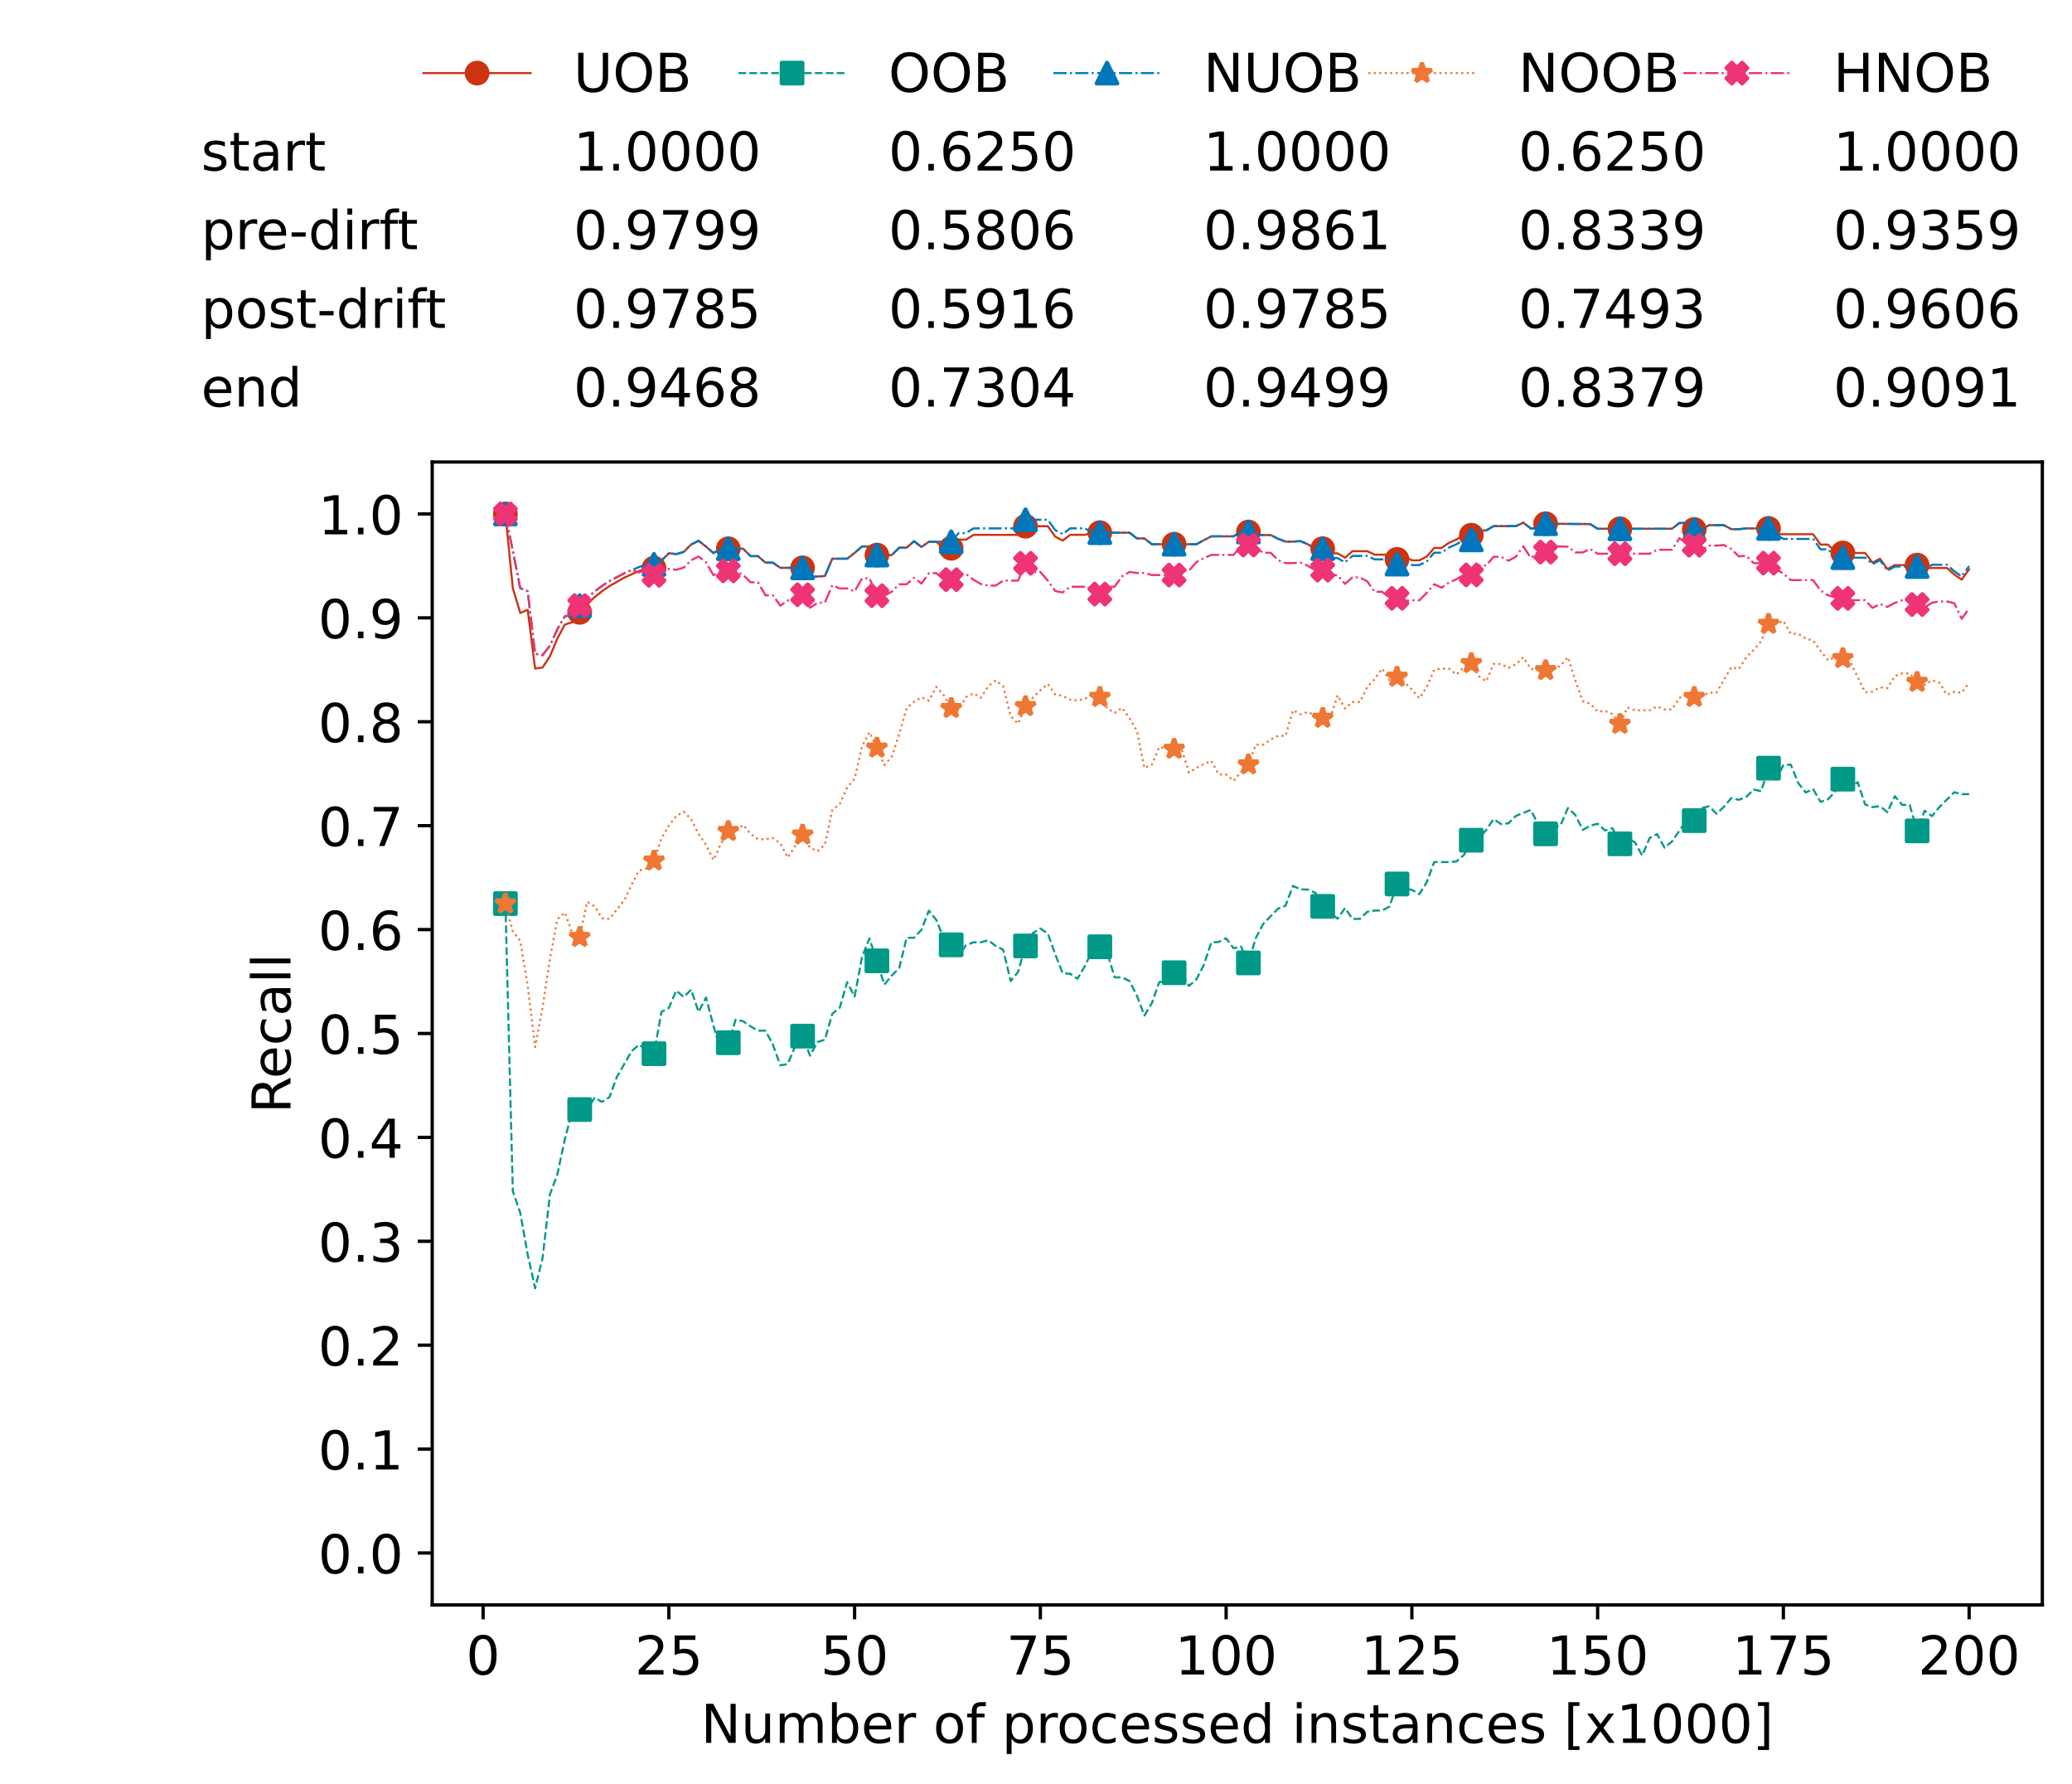 <?xml version="1.0" encoding="utf-8" standalone="no"?>
<!DOCTYPE svg PUBLIC "-//W3C//DTD SVG 1.1//EN"
  "http://www.w3.org/Graphics/SVG/1.1/DTD/svg11.dtd">
<!-- Created with matplotlib (https://matplotlib.org/) -->
<svg height="432.615pt" version="1.1" viewBox="0 0 502.65 432.615" width="502.65pt" xmlns="http://www.w3.org/2000/svg" xmlns:xlink="http://www.w3.org/1999/xlink">
 <defs>
  <style type="text/css">*{stroke-linecap:butt;stroke-linejoin:round;}</style>
 </defs>
 <g id="figure_1">
  <g id="patch_1">
   <path d="M 0 432.615 
L 502.65 432.615 
L 502.65 0 
L 0 0 
z
" style="fill:#ffffff;"/>
  </g>
  <g id="axes_1">
   <g id="patch_2">
    <path d="M 104.85 389.252 
L 495.45 389.252 
L 495.45 112.052 
L 104.85 112.052 
z
" style="fill:#ffffff;"/>
   </g>
   <g id="matplotlib.axis_1">
    <g id="xtick_1">
     <g id="line2d_1">
      <defs>
       <path d="M 0 0 
L 0 3.5 
" id="m7af5857519" style="stroke:#000000;stroke-width:0.8;"/>
      </defs>
      <g>
       <use style="stroke:#000000;stroke-width:0.8;" x="117.197" xlink:href="#m7af5857519" y="389.252"/>
      </g>
     </g>
     <g id="text_1">
      <!-- 0 -->
      <g transform="translate(113.061 406.13)scale(0.13 -0.13)">
       <defs>
        <path d="M 31.781 66.406 
Q 24.172 66.406 20.328 58.906 
Q 16.5 51.422 16.5 36.375 
Q 16.5 21.391 20.328 13.891 
Q 24.172 6.391 31.781 6.391 
Q 39.453 6.391 43.281 13.891 
Q 47.125 21.391 47.125 36.375 
Q 47.125 51.422 43.281 58.906 
Q 39.453 66.406 31.781 66.406 
z
M 31.781 74.219 
Q 44.047 74.219 50.516 64.516 
Q 56.984 54.828 56.984 36.375 
Q 56.984 17.969 50.516 8.266 
Q 44.047 -1.422 31.781 -1.422 
Q 19.531 -1.422 13.062 8.266 
Q 6.594 17.969 6.594 36.375 
Q 6.594 54.828 13.062 64.516 
Q 19.531 74.219 31.781 74.219 
z
" id="DejaVuSans-48"/>
       </defs>
       <use xlink:href="#DejaVuSans-48"/>
      </g>
     </g>
    </g>
    <g id="xtick_2">
     <g id="line2d_2">
      <g>
       <use style="stroke:#000000;stroke-width:0.8;" x="162.259" xlink:href="#m7af5857519" y="389.252"/>
      </g>
     </g>
     <g id="text_2">
      <!-- 25 -->
      <g transform="translate(153.988 406.13)scale(0.13 -0.13)">
       <defs>
        <path d="M 19.188 8.297 
L 53.609 8.297 
L 53.609 0 
L 7.328 0 
L 7.328 8.297 
Q 12.938 14.109 22.625 23.891 
Q 32.328 33.688 34.812 36.531 
Q 39.547 41.844 41.422 45.531 
Q 43.312 49.219 43.312 52.781 
Q 43.312 58.594 39.234 62.25 
Q 35.156 65.922 28.609 65.922 
Q 23.969 65.922 18.812 64.312 
Q 13.672 62.703 7.812 59.422 
L 7.812 69.391 
Q 13.766 71.781 18.938 73 
Q 24.125 74.219 28.422 74.219 
Q 39.75 74.219 46.484 68.547 
Q 53.219 62.891 53.219 53.422 
Q 53.219 48.922 51.531 44.891 
Q 49.859 40.875 45.406 35.406 
Q 44.188 33.984 37.641 27.219 
Q 31.109 20.453 19.188 8.297 
z
" id="DejaVuSans-50"/>
        <path d="M 10.797 72.906 
L 49.516 72.906 
L 49.516 64.594 
L 19.828 64.594 
L 19.828 46.734 
Q 21.969 47.469 24.109 47.828 
Q 26.266 48.188 28.422 48.188 
Q 40.625 48.188 47.75 41.5 
Q 54.891 34.812 54.891 23.391 
Q 54.891 11.625 47.562 5.094 
Q 40.234 -1.422 26.906 -1.422 
Q 22.312 -1.422 17.547 -0.641 
Q 12.797 0.141 7.719 1.703 
L 7.719 11.625 
Q 12.109 9.234 16.797 8.062 
Q 21.484 6.891 26.703 6.891 
Q 35.156 6.891 40.078 11.328 
Q 45.016 15.766 45.016 23.391 
Q 45.016 31 40.078 35.438 
Q 35.156 39.891 26.703 39.891 
Q 22.75 39.891 18.812 39.016 
Q 14.891 38.141 10.797 36.281 
z
" id="DejaVuSans-53"/>
       </defs>
       <use xlink:href="#DejaVuSans-50"/>
       <use x="63.623" xlink:href="#DejaVuSans-53"/>
      </g>
     </g>
    </g>
    <g id="xtick_3">
     <g id="line2d_3">
      <g>
       <use style="stroke:#000000;stroke-width:0.8;" x="207.322" xlink:href="#m7af5857519" y="389.252"/>
      </g>
     </g>
     <g id="text_3">
      <!-- 50 -->
      <g transform="translate(199.05 406.13)scale(0.13 -0.13)">
       <use xlink:href="#DejaVuSans-53"/>
       <use x="63.623" xlink:href="#DejaVuSans-48"/>
      </g>
     </g>
    </g>
    <g id="xtick_4">
     <g id="line2d_4">
      <g>
       <use style="stroke:#000000;stroke-width:0.8;" x="252.384" xlink:href="#m7af5857519" y="389.252"/>
      </g>
     </g>
     <g id="text_4">
      <!-- 75 -->
      <g transform="translate(244.113 406.13)scale(0.13 -0.13)">
       <defs>
        <path d="M 8.203 72.906 
L 55.078 72.906 
L 55.078 68.703 
L 28.609 0 
L 18.312 0 
L 43.219 64.594 
L 8.203 64.594 
z
" id="DejaVuSans-55"/>
       </defs>
       <use xlink:href="#DejaVuSans-55"/>
       <use x="63.623" xlink:href="#DejaVuSans-53"/>
      </g>
     </g>
    </g>
    <g id="xtick_5">
     <g id="line2d_5">
      <g>
       <use style="stroke:#000000;stroke-width:0.8;" x="297.446" xlink:href="#m7af5857519" y="389.252"/>
      </g>
     </g>
     <g id="text_5">
      <!-- 100 -->
      <g transform="translate(285.039 406.13)scale(0.13 -0.13)">
       <defs>
        <path d="M 12.406 8.297 
L 28.516 8.297 
L 28.516 63.922 
L 10.984 60.406 
L 10.984 69.391 
L 28.422 72.906 
L 38.281 72.906 
L 38.281 8.297 
L 54.391 8.297 
L 54.391 0 
L 12.406 0 
z
" id="DejaVuSans-49"/>
       </defs>
       <use xlink:href="#DejaVuSans-49"/>
       <use x="63.623" xlink:href="#DejaVuSans-48"/>
       <use x="127.246" xlink:href="#DejaVuSans-48"/>
      </g>
     </g>
    </g>
    <g id="xtick_6">
     <g id="line2d_6">
      <g>
       <use style="stroke:#000000;stroke-width:0.8;" x="342.509" xlink:href="#m7af5857519" y="389.252"/>
      </g>
     </g>
     <g id="text_6">
      <!-- 125 -->
      <g transform="translate(330.102 406.13)scale(0.13 -0.13)">
       <use xlink:href="#DejaVuSans-49"/>
       <use x="63.623" xlink:href="#DejaVuSans-50"/>
       <use x="127.246" xlink:href="#DejaVuSans-53"/>
      </g>
     </g>
    </g>
    <g id="xtick_7">
     <g id="line2d_7">
      <g>
       <use style="stroke:#000000;stroke-width:0.8;" x="387.571" xlink:href="#m7af5857519" y="389.252"/>
      </g>
     </g>
     <g id="text_7">
      <!-- 150 -->
      <g transform="translate(375.164 406.13)scale(0.13 -0.13)">
       <use xlink:href="#DejaVuSans-49"/>
       <use x="63.623" xlink:href="#DejaVuSans-53"/>
       <use x="127.246" xlink:href="#DejaVuSans-48"/>
      </g>
     </g>
    </g>
    <g id="xtick_8">
     <g id="line2d_8">
      <g>
       <use style="stroke:#000000;stroke-width:0.8;" x="432.633" xlink:href="#m7af5857519" y="389.252"/>
      </g>
     </g>
     <g id="text_8">
      <!-- 175 -->
      <g transform="translate(420.226 406.13)scale(0.13 -0.13)">
       <use xlink:href="#DejaVuSans-49"/>
       <use x="63.623" xlink:href="#DejaVuSans-55"/>
       <use x="127.246" xlink:href="#DejaVuSans-53"/>
      </g>
     </g>
    </g>
    <g id="xtick_9">
     <g id="line2d_9">
      <g>
       <use style="stroke:#000000;stroke-width:0.8;" x="477.695" xlink:href="#m7af5857519" y="389.252"/>
      </g>
     </g>
     <g id="text_9">
      <!-- 200 -->
      <g transform="translate(465.289 406.13)scale(0.13 -0.13)">
       <use xlink:href="#DejaVuSans-50"/>
       <use x="63.623" xlink:href="#DejaVuSans-48"/>
       <use x="127.246" xlink:href="#DejaVuSans-48"/>
      </g>
     </g>
    </g>
    <g id="text_10">
     <!-- Number of processed instances [x1000] -->
     <g transform="translate(170.025 422.711)scale(0.13 -0.13)">
      <defs>
       <path d="M 9.812 72.906 
L 23.094 72.906 
L 55.422 11.922 
L 55.422 72.906 
L 64.984 72.906 
L 64.984 0 
L 51.703 0 
L 19.391 60.984 
L 19.391 0 
L 9.812 0 
z
" id="DejaVuSans-78"/>
       <path d="M 8.5 21.578 
L 8.5 54.688 
L 17.484 54.688 
L 17.484 21.922 
Q 17.484 14.156 20.5 10.266 
Q 23.531 6.391 29.594 6.391 
Q 36.859 6.391 41.078 11.031 
Q 45.312 15.672 45.312 23.688 
L 45.312 54.688 
L 54.297 54.688 
L 54.297 0 
L 45.312 0 
L 45.312 8.406 
Q 42.047 3.422 37.719 1 
Q 33.406 -1.422 27.688 -1.422 
Q 18.266 -1.422 13.375 4.438 
Q 8.5 10.297 8.5 21.578 
z
M 31.109 56 
z
" id="DejaVuSans-117"/>
       <path d="M 52 44.188 
Q 55.375 50.25 60.062 53.125 
Q 64.75 56 71.094 56 
Q 79.641 56 84.281 50.016 
Q 88.922 44.047 88.922 33.016 
L 88.922 0 
L 79.891 0 
L 79.891 32.719 
Q 79.891 40.578 77.094 44.375 
Q 74.312 48.188 68.609 48.188 
Q 61.625 48.188 57.562 43.547 
Q 53.516 38.922 53.516 30.906 
L 53.516 0 
L 44.484 0 
L 44.484 32.719 
Q 44.484 40.625 41.703 44.406 
Q 38.922 48.188 33.109 48.188 
Q 26.219 48.188 22.156 43.531 
Q 18.109 38.875 18.109 30.906 
L 18.109 0 
L 9.078 0 
L 9.078 54.688 
L 18.109 54.688 
L 18.109 46.188 
Q 21.188 51.219 25.484 53.609 
Q 29.781 56 35.688 56 
Q 41.656 56 45.828 52.969 
Q 50 49.953 52 44.188 
z
" id="DejaVuSans-109"/>
       <path d="M 48.688 27.297 
Q 48.688 37.203 44.609 42.844 
Q 40.531 48.484 33.406 48.484 
Q 26.266 48.484 22.188 42.844 
Q 18.109 37.203 18.109 27.297 
Q 18.109 17.391 22.188 11.75 
Q 26.266 6.109 33.406 6.109 
Q 40.531 6.109 44.609 11.75 
Q 48.688 17.391 48.688 27.297 
z
M 18.109 46.391 
Q 20.953 51.266 25.266 53.625 
Q 29.594 56 35.594 56 
Q 45.562 56 51.781 48.094 
Q 58.016 40.188 58.016 27.297 
Q 58.016 14.406 51.781 6.484 
Q 45.562 -1.422 35.594 -1.422 
Q 29.594 -1.422 25.266 0.953 
Q 20.953 3.328 18.109 8.203 
L 18.109 0 
L 9.078 0 
L 9.078 75.984 
L 18.109 75.984 
z
" id="DejaVuSans-98"/>
       <path d="M 56.203 29.594 
L 56.203 25.203 
L 14.891 25.203 
Q 15.484 15.922 20.484 11.062 
Q 25.484 6.203 34.422 6.203 
Q 39.594 6.203 44.453 7.469 
Q 49.312 8.734 54.109 11.281 
L 54.109 2.781 
Q 49.266 0.734 44.188 -0.344 
Q 39.109 -1.422 33.891 -1.422 
Q 20.797 -1.422 13.156 6.188 
Q 5.516 13.812 5.516 26.812 
Q 5.516 40.234 12.766 48.109 
Q 20.016 56 32.328 56 
Q 43.359 56 49.781 48.891 
Q 56.203 41.797 56.203 29.594 
z
M 47.219 32.234 
Q 47.125 39.594 43.094 43.984 
Q 39.062 48.391 32.422 48.391 
Q 24.906 48.391 20.391 44.141 
Q 15.875 39.891 15.188 32.172 
z
" id="DejaVuSans-101"/>
       <path d="M 41.109 46.297 
Q 39.594 47.172 37.812 47.578 
Q 36.031 48 33.891 48 
Q 26.266 48 22.188 43.047 
Q 18.109 38.094 18.109 28.812 
L 18.109 0 
L 9.078 0 
L 9.078 54.688 
L 18.109 54.688 
L 18.109 46.188 
Q 20.953 51.172 25.484 53.578 
Q 30.031 56 36.531 56 
Q 37.453 56 38.578 55.875 
Q 39.703 55.766 41.062 55.516 
z
" id="DejaVuSans-114"/>
       <path id="DejaVuSans-32"/>
       <path d="M 30.609 48.391 
Q 23.391 48.391 19.188 42.75 
Q 14.984 37.109 14.984 27.297 
Q 14.984 17.484 19.156 11.844 
Q 23.344 6.203 30.609 6.203 
Q 37.797 6.203 41.984 11.859 
Q 46.188 17.531 46.188 27.297 
Q 46.188 37.016 41.984 42.703 
Q 37.797 48.391 30.609 48.391 
z
M 30.609 56 
Q 42.328 56 49.016 48.375 
Q 55.719 40.766 55.719 27.297 
Q 55.719 13.875 49.016 6.219 
Q 42.328 -1.422 30.609 -1.422 
Q 18.844 -1.422 12.172 6.219 
Q 5.516 13.875 5.516 27.297 
Q 5.516 40.766 12.172 48.375 
Q 18.844 56 30.609 56 
z
" id="DejaVuSans-111"/>
       <path d="M 37.109 75.984 
L 37.109 68.5 
L 28.516 68.5 
Q 23.688 68.5 21.797 66.547 
Q 19.922 64.594 19.922 59.516 
L 19.922 54.688 
L 34.719 54.688 
L 34.719 47.703 
L 19.922 47.703 
L 19.922 0 
L 10.891 0 
L 10.891 47.703 
L 2.297 47.703 
L 2.297 54.688 
L 10.891 54.688 
L 10.891 58.5 
Q 10.891 67.625 15.141 71.797 
Q 19.391 75.984 28.609 75.984 
z
" id="DejaVuSans-102"/>
       <path d="M 18.109 8.203 
L 18.109 -20.797 
L 9.078 -20.797 
L 9.078 54.688 
L 18.109 54.688 
L 18.109 46.391 
Q 20.953 51.266 25.266 53.625 
Q 29.594 56 35.594 56 
Q 45.562 56 51.781 48.094 
Q 58.016 40.188 58.016 27.297 
Q 58.016 14.406 51.781 6.484 
Q 45.562 -1.422 35.594 -1.422 
Q 29.594 -1.422 25.266 0.953 
Q 20.953 3.328 18.109 8.203 
z
M 48.688 27.297 
Q 48.688 37.203 44.609 42.844 
Q 40.531 48.484 33.406 48.484 
Q 26.266 48.484 22.188 42.844 
Q 18.109 37.203 18.109 27.297 
Q 18.109 17.391 22.188 11.75 
Q 26.266 6.109 33.406 6.109 
Q 40.531 6.109 44.609 11.75 
Q 48.688 17.391 48.688 27.297 
z
" id="DejaVuSans-112"/>
       <path d="M 48.781 52.594 
L 48.781 44.188 
Q 44.969 46.297 41.141 47.344 
Q 37.312 48.391 33.406 48.391 
Q 24.656 48.391 19.812 42.844 
Q 14.984 37.312 14.984 27.297 
Q 14.984 17.281 19.812 11.734 
Q 24.656 6.203 33.406 6.203 
Q 37.312 6.203 41.141 7.25 
Q 44.969 8.297 48.781 10.406 
L 48.781 2.094 
Q 45.016 0.344 40.984 -0.531 
Q 36.969 -1.422 32.422 -1.422 
Q 20.062 -1.422 12.781 6.344 
Q 5.516 14.109 5.516 27.297 
Q 5.516 40.672 12.859 48.328 
Q 20.219 56 33.016 56 
Q 37.156 56 41.109 55.141 
Q 45.062 54.297 48.781 52.594 
z
" id="DejaVuSans-99"/>
       <path d="M 44.281 53.078 
L 44.281 44.578 
Q 40.484 46.531 36.375 47.5 
Q 32.281 48.484 27.875 48.484 
Q 21.188 48.484 17.844 46.438 
Q 14.5 44.391 14.5 40.281 
Q 14.5 37.156 16.891 35.375 
Q 19.281 33.594 26.516 31.984 
L 29.594 31.297 
Q 39.156 29.25 43.188 25.516 
Q 47.219 21.781 47.219 15.094 
Q 47.219 7.469 41.188 3.016 
Q 35.156 -1.422 24.609 -1.422 
Q 20.219 -1.422 15.453 -0.562 
Q 10.688 0.297 5.422 2 
L 5.422 11.281 
Q 10.406 8.688 15.234 7.391 
Q 20.062 6.109 24.812 6.109 
Q 31.156 6.109 34.562 8.281 
Q 37.984 10.453 37.984 14.406 
Q 37.984 18.062 35.516 20.016 
Q 33.062 21.969 24.703 23.781 
L 21.578 24.516 
Q 13.234 26.266 9.516 29.906 
Q 5.812 33.547 5.812 39.891 
Q 5.812 47.609 11.281 51.797 
Q 16.75 56 26.812 56 
Q 31.781 56 36.172 55.266 
Q 40.578 54.547 44.281 53.078 
z
" id="DejaVuSans-115"/>
       <path d="M 45.406 46.391 
L 45.406 75.984 
L 54.391 75.984 
L 54.391 0 
L 45.406 0 
L 45.406 8.203 
Q 42.578 3.328 38.25 0.953 
Q 33.938 -1.422 27.875 -1.422 
Q 17.969 -1.422 11.734 6.484 
Q 5.516 14.406 5.516 27.297 
Q 5.516 40.188 11.734 48.094 
Q 17.969 56 27.875 56 
Q 33.938 56 38.25 53.625 
Q 42.578 51.266 45.406 46.391 
z
M 14.797 27.297 
Q 14.797 17.391 18.875 11.75 
Q 22.953 6.109 30.078 6.109 
Q 37.203 6.109 41.297 11.75 
Q 45.406 17.391 45.406 27.297 
Q 45.406 37.203 41.297 42.844 
Q 37.203 48.484 30.078 48.484 
Q 22.953 48.484 18.875 42.844 
Q 14.797 37.203 14.797 27.297 
z
" id="DejaVuSans-100"/>
       <path d="M 9.422 54.688 
L 18.406 54.688 
L 18.406 0 
L 9.422 0 
z
M 9.422 75.984 
L 18.406 75.984 
L 18.406 64.594 
L 9.422 64.594 
z
" id="DejaVuSans-105"/>
       <path d="M 54.891 33.016 
L 54.891 0 
L 45.906 0 
L 45.906 32.719 
Q 45.906 40.484 42.875 44.328 
Q 39.844 48.188 33.797 48.188 
Q 26.516 48.188 22.312 43.547 
Q 18.109 38.922 18.109 30.906 
L 18.109 0 
L 9.078 0 
L 9.078 54.688 
L 18.109 54.688 
L 18.109 46.188 
Q 21.344 51.125 25.703 53.562 
Q 30.078 56 35.797 56 
Q 45.219 56 50.047 50.172 
Q 54.891 44.344 54.891 33.016 
z
" id="DejaVuSans-110"/>
       <path d="M 18.312 70.219 
L 18.312 54.688 
L 36.812 54.688 
L 36.812 47.703 
L 18.312 47.703 
L 18.312 18.016 
Q 18.312 11.328 20.141 9.422 
Q 21.969 7.516 27.594 7.516 
L 36.812 7.516 
L 36.812 0 
L 27.594 0 
Q 17.188 0 13.234 3.875 
Q 9.281 7.766 9.281 18.016 
L 9.281 47.703 
L 2.688 47.703 
L 2.688 54.688 
L 9.281 54.688 
L 9.281 70.219 
z
" id="DejaVuSans-116"/>
       <path d="M 34.281 27.484 
Q 23.391 27.484 19.188 25 
Q 14.984 22.516 14.984 16.5 
Q 14.984 11.719 18.141 8.906 
Q 21.297 6.109 26.703 6.109 
Q 34.188 6.109 38.703 11.406 
Q 43.219 16.703 43.219 25.484 
L 43.219 27.484 
z
M 52.203 31.203 
L 52.203 0 
L 43.219 0 
L 43.219 8.297 
Q 40.141 3.328 35.547 0.953 
Q 30.953 -1.422 24.312 -1.422 
Q 15.922 -1.422 10.953 3.297 
Q 6 8.016 6 15.922 
Q 6 25.141 12.172 29.828 
Q 18.359 34.516 30.609 34.516 
L 43.219 34.516 
L 43.219 35.406 
Q 43.219 41.609 39.141 45 
Q 35.062 48.391 27.688 48.391 
Q 23 48.391 18.547 47.266 
Q 14.109 46.141 10.016 43.891 
L 10.016 52.203 
Q 14.938 54.109 19.578 55.047 
Q 24.219 56 28.609 56 
Q 40.484 56 46.344 49.844 
Q 52.203 43.703 52.203 31.203 
z
" id="DejaVuSans-97"/>
       <path d="M 8.594 75.984 
L 29.297 75.984 
L 29.297 69 
L 17.578 69 
L 17.578 -6.203 
L 29.297 -6.203 
L 29.297 -13.188 
L 8.594 -13.188 
z
" id="DejaVuSans-91"/>
       <path d="M 54.891 54.688 
L 35.109 28.078 
L 55.906 0 
L 45.312 0 
L 29.391 21.484 
L 13.484 0 
L 2.875 0 
L 24.125 28.609 
L 4.688 54.688 
L 15.281 54.688 
L 29.781 35.203 
L 44.281 54.688 
z
" id="DejaVuSans-120"/>
       <path d="M 30.422 75.984 
L 30.422 -13.188 
L 9.719 -13.188 
L 9.719 -6.203 
L 21.391 -6.203 
L 21.391 69 
L 9.719 69 
L 9.719 75.984 
z
" id="DejaVuSans-93"/>
      </defs>
      <use xlink:href="#DejaVuSans-78"/>
      <use x="74.805" xlink:href="#DejaVuSans-117"/>
      <use x="138.184" xlink:href="#DejaVuSans-109"/>
      <use x="235.596" xlink:href="#DejaVuSans-98"/>
      <use x="299.072" xlink:href="#DejaVuSans-101"/>
      <use x="360.596" xlink:href="#DejaVuSans-114"/>
      <use x="401.709" xlink:href="#DejaVuSans-32"/>
      <use x="433.496" xlink:href="#DejaVuSans-111"/>
      <use x="494.678" xlink:href="#DejaVuSans-102"/>
      <use x="529.883" xlink:href="#DejaVuSans-32"/>
      <use x="561.67" xlink:href="#DejaVuSans-112"/>
      <use x="625.146" xlink:href="#DejaVuSans-114"/>
      <use x="664.01" xlink:href="#DejaVuSans-111"/>
      <use x="725.191" xlink:href="#DejaVuSans-99"/>
      <use x="780.172" xlink:href="#DejaVuSans-101"/>
      <use x="841.695" xlink:href="#DejaVuSans-115"/>
      <use x="893.795" xlink:href="#DejaVuSans-115"/>
      <use x="945.895" xlink:href="#DejaVuSans-101"/>
      <use x="1007.418" xlink:href="#DejaVuSans-100"/>
      <use x="1070.895" xlink:href="#DejaVuSans-32"/>
      <use x="1102.682" xlink:href="#DejaVuSans-105"/>
      <use x="1130.465" xlink:href="#DejaVuSans-110"/>
      <use x="1193.844" xlink:href="#DejaVuSans-115"/>
      <use x="1245.943" xlink:href="#DejaVuSans-116"/>
      <use x="1285.152" xlink:href="#DejaVuSans-97"/>
      <use x="1346.432" xlink:href="#DejaVuSans-110"/>
      <use x="1409.811" xlink:href="#DejaVuSans-99"/>
      <use x="1464.791" xlink:href="#DejaVuSans-101"/>
      <use x="1526.314" xlink:href="#DejaVuSans-115"/>
      <use x="1578.414" xlink:href="#DejaVuSans-32"/>
      <use x="1610.201" xlink:href="#DejaVuSans-91"/>
      <use x="1649.215" xlink:href="#DejaVuSans-120"/>
      <use x="1708.395" xlink:href="#DejaVuSans-49"/>
      <use x="1772.018" xlink:href="#DejaVuSans-48"/>
      <use x="1835.641" xlink:href="#DejaVuSans-48"/>
      <use x="1899.264" xlink:href="#DejaVuSans-48"/>
      <use x="1962.887" xlink:href="#DejaVuSans-93"/>
     </g>
    </g>
   </g>
   <g id="matplotlib.axis_2">
    <g id="ytick_1">
     <g id="line2d_10">
      <defs>
       <path d="M 0 0 
L -3.5 0 
" id="mdddcc9df0d" style="stroke:#000000;stroke-width:0.8;"/>
      </defs>
      <g>
       <use style="stroke:#000000;stroke-width:0.8;" x="104.85" xlink:href="#mdddcc9df0d" y="376.652"/>
      </g>
     </g>
     <g id="text_11">
      <!-- 0.0 -->
      <g transform="translate(77.176 381.591)scale(0.13 -0.13)">
       <defs>
        <path d="M 10.688 12.406 
L 21 12.406 
L 21 0 
L 10.688 0 
z
" id="DejaVuSans-46"/>
       </defs>
       <use xlink:href="#DejaVuSans-48"/>
       <use x="63.623" xlink:href="#DejaVuSans-46"/>
       <use x="95.41" xlink:href="#DejaVuSans-48"/>
      </g>
     </g>
    </g>
    <g id="ytick_2">
     <g id="line2d_11">
      <g>
       <use style="stroke:#000000;stroke-width:0.8;" x="104.85" xlink:href="#mdddcc9df0d" y="351.452"/>
      </g>
     </g>
     <g id="text_12">
      <!-- 0.1 -->
      <g transform="translate(77.176 356.391)scale(0.13 -0.13)">
       <use xlink:href="#DejaVuSans-48"/>
       <use x="63.623" xlink:href="#DejaVuSans-46"/>
       <use x="95.41" xlink:href="#DejaVuSans-49"/>
      </g>
     </g>
    </g>
    <g id="ytick_3">
     <g id="line2d_12">
      <g>
       <use style="stroke:#000000;stroke-width:0.8;" x="104.85" xlink:href="#mdddcc9df0d" y="326.252"/>
      </g>
     </g>
     <g id="text_13">
      <!-- 0.2 -->
      <g transform="translate(77.176 331.191)scale(0.13 -0.13)">
       <use xlink:href="#DejaVuSans-48"/>
       <use x="63.623" xlink:href="#DejaVuSans-46"/>
       <use x="95.41" xlink:href="#DejaVuSans-50"/>
      </g>
     </g>
    </g>
    <g id="ytick_4">
     <g id="line2d_13">
      <g>
       <use style="stroke:#000000;stroke-width:0.8;" x="104.85" xlink:href="#mdddcc9df0d" y="301.052"/>
      </g>
     </g>
     <g id="text_14">
      <!-- 0.3 -->
      <g transform="translate(77.176 305.991)scale(0.13 -0.13)">
       <defs>
        <path d="M 40.578 39.312 
Q 47.656 37.797 51.625 33 
Q 55.609 28.219 55.609 21.188 
Q 55.609 10.406 48.188 4.484 
Q 40.766 -1.422 27.094 -1.422 
Q 22.516 -1.422 17.656 -0.516 
Q 12.797 0.391 7.625 2.203 
L 7.625 11.719 
Q 11.719 9.328 16.594 8.109 
Q 21.484 6.891 26.812 6.891 
Q 36.078 6.891 40.938 10.547 
Q 45.797 14.203 45.797 21.188 
Q 45.797 27.641 41.281 31.266 
Q 36.766 34.906 28.719 34.906 
L 20.219 34.906 
L 20.219 43.016 
L 29.109 43.016 
Q 36.375 43.016 40.234 45.922 
Q 44.094 48.828 44.094 54.297 
Q 44.094 59.906 40.109 62.906 
Q 36.141 65.922 28.719 65.922 
Q 24.656 65.922 20.016 65.031 
Q 15.375 64.156 9.812 62.312 
L 9.812 71.094 
Q 15.438 72.656 20.344 73.438 
Q 25.25 74.219 29.594 74.219 
Q 40.828 74.219 47.359 69.109 
Q 53.906 64.016 53.906 55.328 
Q 53.906 49.266 50.438 45.094 
Q 46.969 40.922 40.578 39.312 
z
" id="DejaVuSans-51"/>
       </defs>
       <use xlink:href="#DejaVuSans-48"/>
       <use x="63.623" xlink:href="#DejaVuSans-46"/>
       <use x="95.41" xlink:href="#DejaVuSans-51"/>
      </g>
     </g>
    </g>
    <g id="ytick_5">
     <g id="line2d_14">
      <g>
       <use style="stroke:#000000;stroke-width:0.8;" x="104.85" xlink:href="#mdddcc9df0d" y="275.852"/>
      </g>
     </g>
     <g id="text_15">
      <!-- 0.4 -->
      <g transform="translate(77.176 280.791)scale(0.13 -0.13)">
       <defs>
        <path d="M 37.797 64.312 
L 12.891 25.391 
L 37.797 25.391 
z
M 35.203 72.906 
L 47.609 72.906 
L 47.609 25.391 
L 58.016 25.391 
L 58.016 17.188 
L 47.609 17.188 
L 47.609 0 
L 37.797 0 
L 37.797 17.188 
L 4.891 17.188 
L 4.891 26.703 
z
" id="DejaVuSans-52"/>
       </defs>
       <use xlink:href="#DejaVuSans-48"/>
       <use x="63.623" xlink:href="#DejaVuSans-46"/>
       <use x="95.41" xlink:href="#DejaVuSans-52"/>
      </g>
     </g>
    </g>
    <g id="ytick_6">
     <g id="line2d_15">
      <g>
       <use style="stroke:#000000;stroke-width:0.8;" x="104.85" xlink:href="#mdddcc9df0d" y="250.652"/>
      </g>
     </g>
     <g id="text_16">
      <!-- 0.5 -->
      <g transform="translate(77.176 255.591)scale(0.13 -0.13)">
       <use xlink:href="#DejaVuSans-48"/>
       <use x="63.623" xlink:href="#DejaVuSans-46"/>
       <use x="95.41" xlink:href="#DejaVuSans-53"/>
      </g>
     </g>
    </g>
    <g id="ytick_7">
     <g id="line2d_16">
      <g>
       <use style="stroke:#000000;stroke-width:0.8;" x="104.85" xlink:href="#mdddcc9df0d" y="225.452"/>
      </g>
     </g>
     <g id="text_17">
      <!-- 0.6 -->
      <g transform="translate(77.176 230.391)scale(0.13 -0.13)">
       <defs>
        <path d="M 33.016 40.375 
Q 26.375 40.375 22.484 35.828 
Q 18.609 31.297 18.609 23.391 
Q 18.609 15.531 22.484 10.953 
Q 26.375 6.391 33.016 6.391 
Q 39.656 6.391 43.531 10.953 
Q 47.406 15.531 47.406 23.391 
Q 47.406 31.297 43.531 35.828 
Q 39.656 40.375 33.016 40.375 
z
M 52.594 71.297 
L 52.594 62.312 
Q 48.875 64.062 45.094 64.984 
Q 41.312 65.922 37.594 65.922 
Q 27.828 65.922 22.672 59.328 
Q 17.531 52.734 16.797 39.406 
Q 19.672 43.656 24.016 45.922 
Q 28.375 48.188 33.594 48.188 
Q 44.578 48.188 50.953 41.516 
Q 57.328 34.859 57.328 23.391 
Q 57.328 12.156 50.688 5.359 
Q 44.047 -1.422 33.016 -1.422 
Q 20.359 -1.422 13.672 8.266 
Q 6.984 17.969 6.984 36.375 
Q 6.984 53.656 15.188 63.938 
Q 23.391 74.219 37.203 74.219 
Q 40.922 74.219 44.703 73.484 
Q 48.484 72.75 52.594 71.297 
z
" id="DejaVuSans-54"/>
       </defs>
       <use xlink:href="#DejaVuSans-48"/>
       <use x="63.623" xlink:href="#DejaVuSans-46"/>
       <use x="95.41" xlink:href="#DejaVuSans-54"/>
      </g>
     </g>
    </g>
    <g id="ytick_8">
     <g id="line2d_17">
      <g>
       <use style="stroke:#000000;stroke-width:0.8;" x="104.85" xlink:href="#mdddcc9df0d" y="200.252"/>
      </g>
     </g>
     <g id="text_18">
      <!-- 0.7 -->
      <g transform="translate(77.176 205.191)scale(0.13 -0.13)">
       <use xlink:href="#DejaVuSans-48"/>
       <use x="63.623" xlink:href="#DejaVuSans-46"/>
       <use x="95.41" xlink:href="#DejaVuSans-55"/>
      </g>
     </g>
    </g>
    <g id="ytick_9">
     <g id="line2d_18">
      <g>
       <use style="stroke:#000000;stroke-width:0.8;" x="104.85" xlink:href="#mdddcc9df0d" y="175.052"/>
      </g>
     </g>
     <g id="text_19">
      <!-- 0.8 -->
      <g transform="translate(77.176 179.991)scale(0.13 -0.13)">
       <defs>
        <path d="M 31.781 34.625 
Q 24.75 34.625 20.719 30.859 
Q 16.703 27.094 16.703 20.516 
Q 16.703 13.922 20.719 10.156 
Q 24.75 6.391 31.781 6.391 
Q 38.812 6.391 42.859 10.172 
Q 46.922 13.969 46.922 20.516 
Q 46.922 27.094 42.891 30.859 
Q 38.875 34.625 31.781 34.625 
z
M 21.922 38.812 
Q 15.578 40.375 12.031 44.719 
Q 8.5 49.078 8.5 55.328 
Q 8.5 64.062 14.719 69.141 
Q 20.953 74.219 31.781 74.219 
Q 42.672 74.219 48.875 69.141 
Q 55.078 64.062 55.078 55.328 
Q 55.078 49.078 51.531 44.719 
Q 48 40.375 41.703 38.812 
Q 48.828 37.156 52.797 32.312 
Q 56.781 27.484 56.781 20.516 
Q 56.781 9.906 50.312 4.234 
Q 43.844 -1.422 31.781 -1.422 
Q 19.734 -1.422 13.25 4.234 
Q 6.781 9.906 6.781 20.516 
Q 6.781 27.484 10.781 32.312 
Q 14.797 37.156 21.922 38.812 
z
M 18.312 54.391 
Q 18.312 48.734 21.844 45.562 
Q 25.391 42.391 31.781 42.391 
Q 38.141 42.391 41.719 45.562 
Q 45.312 48.734 45.312 54.391 
Q 45.312 60.062 41.719 63.234 
Q 38.141 66.406 31.781 66.406 
Q 25.391 66.406 21.844 63.234 
Q 18.312 60.062 18.312 54.391 
z
" id="DejaVuSans-56"/>
       </defs>
       <use xlink:href="#DejaVuSans-48"/>
       <use x="63.623" xlink:href="#DejaVuSans-46"/>
       <use x="95.41" xlink:href="#DejaVuSans-56"/>
      </g>
     </g>
    </g>
    <g id="ytick_10">
     <g id="line2d_19">
      <g>
       <use style="stroke:#000000;stroke-width:0.8;" x="104.85" xlink:href="#mdddcc9df0d" y="149.852"/>
      </g>
     </g>
     <g id="text_20">
      <!-- 0.9 -->
      <g transform="translate(77.176 154.791)scale(0.13 -0.13)">
       <defs>
        <path d="M 10.984 1.516 
L 10.984 10.5 
Q 14.703 8.734 18.5 7.812 
Q 22.312 6.891 25.984 6.891 
Q 35.75 6.891 40.891 13.453 
Q 46.047 20.016 46.781 33.406 
Q 43.953 29.203 39.594 26.953 
Q 35.25 24.703 29.984 24.703 
Q 19.047 24.703 12.672 31.312 
Q 6.297 37.938 6.297 49.422 
Q 6.297 60.641 12.938 67.422 
Q 19.578 74.219 30.609 74.219 
Q 43.266 74.219 49.922 64.516 
Q 56.594 54.828 56.594 36.375 
Q 56.594 19.141 48.406 8.859 
Q 40.234 -1.422 26.422 -1.422 
Q 22.703 -1.422 18.891 -0.688 
Q 15.094 0.047 10.984 1.516 
z
M 30.609 32.422 
Q 37.25 32.422 41.125 36.953 
Q 45.016 41.5 45.016 49.422 
Q 45.016 57.281 41.125 61.844 
Q 37.25 66.406 30.609 66.406 
Q 23.969 66.406 20.094 61.844 
Q 16.219 57.281 16.219 49.422 
Q 16.219 41.5 20.094 36.953 
Q 23.969 32.422 30.609 32.422 
z
" id="DejaVuSans-57"/>
       </defs>
       <use xlink:href="#DejaVuSans-48"/>
       <use x="63.623" xlink:href="#DejaVuSans-46"/>
       <use x="95.41" xlink:href="#DejaVuSans-57"/>
      </g>
     </g>
    </g>
    <g id="ytick_11">
     <g id="line2d_20">
      <g>
       <use style="stroke:#000000;stroke-width:0.8;" x="104.85" xlink:href="#mdddcc9df0d" y="124.652"/>
      </g>
     </g>
     <g id="text_21">
      <!-- 1.0 -->
      <g transform="translate(77.176 129.591)scale(0.13 -0.13)">
       <use xlink:href="#DejaVuSans-49"/>
       <use x="63.623" xlink:href="#DejaVuSans-46"/>
       <use x="95.41" xlink:href="#DejaVuSans-48"/>
      </g>
     </g>
    </g>
    <g id="text_22">
     <!-- Recall -->
     <g transform="translate(70.472 270.044)rotate(-90)scale(0.13 -0.13)">
      <defs>
       <path d="M 44.391 34.188 
Q 47.562 33.109 50.562 29.594 
Q 53.562 26.078 56.594 19.922 
L 66.609 0 
L 56 0 
L 46.688 18.703 
Q 43.062 26.031 39.672 28.422 
Q 36.281 30.812 30.422 30.812 
L 19.672 30.812 
L 19.672 0 
L 9.812 0 
L 9.812 72.906 
L 32.078 72.906 
Q 44.578 72.906 50.734 67.672 
Q 56.891 62.453 56.891 51.906 
Q 56.891 45.016 53.688 40.469 
Q 50.484 35.938 44.391 34.188 
z
M 19.672 64.797 
L 19.672 38.922 
L 32.078 38.922 
Q 39.203 38.922 42.844 42.219 
Q 46.484 45.516 46.484 51.906 
Q 46.484 58.297 42.844 61.547 
Q 39.203 64.797 32.078 64.797 
z
" id="DejaVuSans-82"/>
       <path d="M 9.422 75.984 
L 18.406 75.984 
L 18.406 0 
L 9.422 0 
z
" id="DejaVuSans-108"/>
      </defs>
      <use xlink:href="#DejaVuSans-82"/>
      <use x="64.982" xlink:href="#DejaVuSans-101"/>
      <use x="126.506" xlink:href="#DejaVuSans-99"/>
      <use x="181.486" xlink:href="#DejaVuSans-97"/>
      <use x="242.766" xlink:href="#DejaVuSans-108"/>
      <use x="270.549" xlink:href="#DejaVuSans-108"/>
     </g>
    </g>
   </g>
   <g id="line2d_21"/>
   <g id="line2d_22"/>
   <g id="line2d_23"/>
   <g id="line2d_24"/>
   <g id="line2d_25"/>
   <g id="line2d_26">
    <path clip-path="url(#pa28186a398)" d="M 122.605 124.652 
L 124.407 142.652 
L 126.21 148.652 
L 128.012 147.902 
L 129.815 162.152 
L 131.617 161.902 
L 133.419 159.152 
L 135.222 154.839 
L 137.024 151.485 
L 138.827 150.902 
L 140.629 148.515 
L 142.432 146.527 
L 144.234 144.844 
L 146.037 143.402 
L 147.839 142.152 
L 151.444 140.093 
L 155.049 138.468 
L 156.852 137.777 
L 158.654 137.777 
L 162.259 134.177 
L 164.062 134.387 
L 165.864 133.862 
L 167.667 132.062 
L 169.469 131.162 
L 171.272 132.562 
L 173.074 134.137 
L 174.877 133.087 
L 180.284 133.087 
L 182.087 134.887 
L 183.889 134.887 
L 185.692 136.462 
L 187.494 136.462 
L 189.297 137.722 
L 194.704 137.722 
L 196.507 139.822 
L 198.309 139.822 
L 200.112 139.707 
L 201.914 135.507 
L 205.519 135.507 
L 207.322 134.107 
L 209.124 132.532 
L 210.927 132.532 
L 212.729 134.632 
L 216.334 134.632 
L 218.137 132.832 
L 219.939 132.832 
L 221.742 131.257 
L 223.544 132.657 
L 225.347 131.397 
L 227.149 131.397 
L 228.952 132.972 
L 230.754 132.972 
L 232.557 130.872 
L 234.359 130.872 
L 236.162 129.727 
L 246.976 129.727 
L 248.779 127.627 
L 254.186 127.627 
L 255.989 130.147 
L 257.791 131.116 
L 259.594 129.716 
L 263.199 129.716 
L 265.001 129.191 
L 274.014 129.191 
L 275.816 130.591 
L 277.619 130.591 
L 279.421 131.991 
L 290.236 131.991 
L 293.841 130.077 
L 299.249 130.077 
L 301.051 129.027 
L 302.854 129.027 
L 304.656 129.768 
L 308.261 129.768 
L 310.064 130.668 
L 311.866 131.368 
L 313.669 131.368 
L 315.471 131.228 
L 317.274 132.015 
L 319.076 133.065 
L 320.879 133.065 
L 322.681 134.211 
L 324.484 134.211 
L 326.286 135.261 
L 328.089 133.686 
L 331.694 133.686 
L 333.496 134.526 
L 337.101 134.526 
L 338.904 135.671 
L 340.706 134.93 
L 342.509 135.899 
L 344.311 135.899 
L 346.114 134.999 
L 347.916 132.899 
L 349.719 132.899 
L 351.521 131.639 
L 353.324 130.852 
L 355.126 129.802 
L 356.928 129.802 
L 358.731 128.656 
L 360.533 128.656 
L 362.336 127.606 
L 367.743 127.606 
L 369.546 126.766 
L 371.348 128.166 
L 373.151 128.166 
L 374.953 127.021 
L 385.768 127.102 
L 387.571 128.247 
L 405.596 128.247 
L 407.398 126.847 
L 409.201 126.847 
L 411.003 128.422 
L 412.806 128.422 
L 414.608 127.372 
L 418.213 127.372 
L 420.016 128.341 
L 421.818 128.341 
L 423.621 128.165 
L 429.028 128.165 
L 430.831 129.565 
L 439.843 129.565 
L 441.646 132.085 
L 443.448 132.085 
L 445.251 133.885 
L 447.053 134.11 
L 452.461 134.11 
L 454.263 136.473 
L 456.066 135.504 
L 457.868 138.024 
L 459.671 137.054 
L 465.078 137.054 
L 466.881 137.754 
L 472.288 137.754 
L 474.09 139.329 
L 475.893 140.589 
L 477.695 138.069 
L 477.695 138.069 
" style="fill:none;stroke:#cc3311;stroke-linecap:square;stroke-width:0.5;"/>
    <defs>
     <path d="M 0 2.5 
C 0.663 2.5 1.299 2.237 1.768 1.768 
C 2.237 1.299 2.5 0.663 2.5 0 
C 2.5 -0.663 2.237 -1.299 1.768 -1.768 
C 1.299 -2.237 0.663 -2.5 0 -2.5 
C -0.663 -2.5 -1.299 -2.237 -1.768 -1.768 
C -2.237 -1.299 -2.5 -0.663 -2.5 0 
C -2.5 0.663 -2.237 1.299 -1.768 1.768 
C -1.299 2.237 -0.663 2.5 0 2.5 
z
" id="m536783b6d8" style="stroke:#cc3311;"/>
    </defs>
    <g clip-path="url(#pa28186a398)">
     <use style="fill:#cc3311;stroke:#cc3311;" x="122.605" xlink:href="#m536783b6d8" y="124.652"/>
     <use style="fill:#cc3311;stroke:#cc3311;" x="140.629" xlink:href="#m536783b6d8" y="148.515"/>
     <use style="fill:#cc3311;stroke:#cc3311;" x="158.654" xlink:href="#m536783b6d8" y="137.777"/>
     <use style="fill:#cc3311;stroke:#cc3311;" x="176.679" xlink:href="#m536783b6d8" y="133.087"/>
     <use style="fill:#cc3311;stroke:#cc3311;" x="194.704" xlink:href="#m536783b6d8" y="137.722"/>
     <use style="fill:#cc3311;stroke:#cc3311;" x="212.729" xlink:href="#m536783b6d8" y="134.632"/>
     <use style="fill:#cc3311;stroke:#cc3311;" x="230.754" xlink:href="#m536783b6d8" y="132.972"/>
     <use style="fill:#cc3311;stroke:#cc3311;" x="248.779" xlink:href="#m536783b6d8" y="127.627"/>
     <use style="fill:#cc3311;stroke:#cc3311;" x="266.804" xlink:href="#m536783b6d8" y="129.191"/>
     <use style="fill:#cc3311;stroke:#cc3311;" x="284.829" xlink:href="#m536783b6d8" y="131.991"/>
     <use style="fill:#cc3311;stroke:#cc3311;" x="302.854" xlink:href="#m536783b6d8" y="129.027"/>
     <use style="fill:#cc3311;stroke:#cc3311;" x="320.879" xlink:href="#m536783b6d8" y="133.065"/>
     <use style="fill:#cc3311;stroke:#cc3311;" x="338.904" xlink:href="#m536783b6d8" y="135.671"/>
     <use style="fill:#cc3311;stroke:#cc3311;" x="356.928" xlink:href="#m536783b6d8" y="129.802"/>
     <use style="fill:#cc3311;stroke:#cc3311;" x="374.953" xlink:href="#m536783b6d8" y="127.021"/>
     <use style="fill:#cc3311;stroke:#cc3311;" x="392.978" xlink:href="#m536783b6d8" y="128.247"/>
     <use style="fill:#cc3311;stroke:#cc3311;" x="411.003" xlink:href="#m536783b6d8" y="128.422"/>
     <use style="fill:#cc3311;stroke:#cc3311;" x="429.028" xlink:href="#m536783b6d8" y="128.165"/>
     <use style="fill:#cc3311;stroke:#cc3311;" x="447.053" xlink:href="#m536783b6d8" y="134.11"/>
     <use style="fill:#cc3311;stroke:#cc3311;" x="465.078" xlink:href="#m536783b6d8" y="137.054"/>
    </g>
   </g>
   <g id="line2d_27"/>
   <g id="line2d_28"/>
   <g id="line2d_29"/>
   <g id="line2d_30"/>
   <g id="line2d_31">
    <path clip-path="url(#pa28186a398)" d="M 122.605 219.152 
L 124.407 288.902 
L 126.21 294.152 
L 128.012 304.277 
L 129.815 312.452 
L 131.617 305.152 
L 133.419 289.652 
L 135.222 284.777 
L 137.024 276.318 
L 138.827 269.552 
L 140.629 269.106 
L 142.432 269.068 
L 144.234 266.267 
L 146.037 267.229 
L 147.839 266.124 
L 149.642 261.219 
L 153.247 254.912 
L 155.049 253.361 
L 156.852 254.68 
L 158.654 255.555 
L 160.457 245.43 
L 162.259 244.448 
L 164.062 240.248 
L 165.864 241.823 
L 167.667 240.023 
L 169.469 245.423 
L 171.272 241.923 
L 173.074 248.748 
L 174.877 254.857 
L 176.679 252.897 
L 178.482 247.272 
L 180.284 247.687 
L 182.087 248.933 
L 183.889 249.983 
L 185.692 249.983 
L 187.494 253.343 
L 189.297 258.383 
L 191.099 258.068 
L 192.902 253.751 
L 194.704 251.301 
L 196.507 256.026 
L 198.309 252.733 
L 200.112 252.16 
L 201.914 245.86 
L 203.717 244.397 
L 205.519 238.197 
L 207.322 241.697 
L 209.124 232.072 
L 210.927 227.579 
L 214.532 238.814 
L 216.334 236.598 
L 218.137 234.798 
L 219.939 227.448 
L 221.742 227.448 
L 223.544 225.488 
L 225.347 220.868 
L 227.149 223.143 
L 228.952 227.582 
L 230.754 229.157 
L 232.557 231.857 
L 234.359 229.232 
L 236.162 228.545 
L 237.964 228.545 
L 239.767 228.044 
L 241.569 229.444 
L 243.372 230.344 
L 245.174 237.944 
L 246.976 235.728 
L 248.779 229.428 
L 250.581 226.278 
L 252.384 225.198 
L 254.186 226.398 
L 255.989 231.438 
L 257.791 236.042 
L 259.594 236.169 
L 261.396 237.369 
L 263.199 234.246 
L 265.001 230.571 
L 266.804 229.626 
L 268.606 231.126 
L 270.409 237.044 
L 272.211 237.044 
L 274.014 237.944 
L 275.816 241.508 
L 277.619 246.308 
L 279.421 243.308 
L 281.224 238.185 
L 283.026 238.021 
L 284.829 235.921 
L 286.631 235.921 
L 288.434 239.129 
L 290.236 237.513 
L 292.039 234.048 
L 293.841 228.585 
L 295.644 228.458 
L 297.446 227.558 
L 299.249 229.981 
L 301.051 229.561 
L 302.854 233.535 
L 304.656 227.482 
L 306.459 224.046 
L 310.064 220.356 
L 311.866 219.656 
L 313.669 214.856 
L 315.471 215.696 
L 317.274 215.756 
L 319.076 216.52 
L 320.879 219.82 
L 324.484 222.82 
L 326.286 220.235 
L 328.089 222.86 
L 329.891 222.86 
L 331.694 221.137 
L 333.496 220.837 
L 335.299 220.837 
L 337.101 219.857 
L 338.904 214.394 
L 340.706 215.547 
L 342.509 215.811 
L 344.311 216.861 
L 346.114 213.981 
L 347.916 209.081 
L 351.521 209.081 
L 353.324 208.924 
L 355.126 207.377 
L 356.928 203.777 
L 358.731 203.449 
L 360.533 201.289 
L 362.336 198.664 
L 364.138 199.864 
L 365.941 199.673 
L 367.743 197.897 
L 371.348 196.433 
L 373.151 199.933 
L 374.953 202.224 
L 376.756 200.824 
L 378.558 200.178 
L 380.361 195.978 
L 382.163 197.658 
L 383.966 201.298 
L 385.768 200.248 
L 387.571 199.789 
L 389.373 201.409 
L 391.176 200.857 
L 392.978 204.657 
L 394.781 203.457 
L 396.583 204.232 
L 398.386 207.503 
L 400.188 203.249 
L 401.991 202.294 
L 403.793 205.594 
L 405.596 204.096 
L 409.201 198.884 
L 411.003 199.027 
L 412.806 195.973 
L 414.608 195.553 
L 416.411 197.353 
L 418.213 195.673 
L 420.016 193.54 
L 421.818 193.99 
L 423.621 193.285 
L 425.423 191.485 
L 427.226 191.905 
L 429.028 186.305 
L 430.831 189.105 
L 432.633 185.581 
L 434.436 185.46 
L 436.238 189.914 
L 438.041 192.205 
L 439.843 191.387 
L 441.646 194.489 
L 443.448 193.872 
L 445.251 191.892 
L 447.053 188.967 
L 448.856 190.971 
L 450.658 189.711 
L 452.461 195.111 
L 454.263 195.741 
L 456.066 195.534 
L 457.868 196.974 
L 459.671 193.097 
L 461.473 195.224 
L 463.276 195.224 
L 465.078 201.524 
L 466.881 196.624 
L 468.683 197.933 
L 470.485 195.728 
L 474.09 192.144 
L 475.893 192.602 
L 477.695 192.602 
L 477.695 192.602 
" style="fill:none;stroke:#009988;stroke-dasharray:1.85,0.8;stroke-dashoffset:0;stroke-width:0.5;"/>
    <defs>
     <path d="M -2.5 2.5 
L 2.5 2.5 
L 2.5 -2.5 
L -2.5 -2.5 
z
" id="m46c9dc4c03" style="stroke:#009988;stroke-linejoin:miter;"/>
    </defs>
    <g clip-path="url(#pa28186a398)">
     <use style="fill:#009988;stroke:#009988;stroke-linejoin:miter;" x="122.605" xlink:href="#m46c9dc4c03" y="219.152"/>
     <use style="fill:#009988;stroke:#009988;stroke-linejoin:miter;" x="140.629" xlink:href="#m46c9dc4c03" y="269.106"/>
     <use style="fill:#009988;stroke:#009988;stroke-linejoin:miter;" x="158.654" xlink:href="#m46c9dc4c03" y="255.555"/>
     <use style="fill:#009988;stroke:#009988;stroke-linejoin:miter;" x="176.679" xlink:href="#m46c9dc4c03" y="252.897"/>
     <use style="fill:#009988;stroke:#009988;stroke-linejoin:miter;" x="194.704" xlink:href="#m46c9dc4c03" y="251.301"/>
     <use style="fill:#009988;stroke:#009988;stroke-linejoin:miter;" x="212.729" xlink:href="#m46c9dc4c03" y="233.039"/>
     <use style="fill:#009988;stroke:#009988;stroke-linejoin:miter;" x="230.754" xlink:href="#m46c9dc4c03" y="229.157"/>
     <use style="fill:#009988;stroke:#009988;stroke-linejoin:miter;" x="248.779" xlink:href="#m46c9dc4c03" y="229.428"/>
     <use style="fill:#009988;stroke:#009988;stroke-linejoin:miter;" x="266.804" xlink:href="#m46c9dc4c03" y="229.626"/>
     <use style="fill:#009988;stroke:#009988;stroke-linejoin:miter;" x="284.829" xlink:href="#m46c9dc4c03" y="235.921"/>
     <use style="fill:#009988;stroke:#009988;stroke-linejoin:miter;" x="302.854" xlink:href="#m46c9dc4c03" y="233.535"/>
     <use style="fill:#009988;stroke:#009988;stroke-linejoin:miter;" x="320.879" xlink:href="#m46c9dc4c03" y="219.82"/>
     <use style="fill:#009988;stroke:#009988;stroke-linejoin:miter;" x="338.904" xlink:href="#m46c9dc4c03" y="214.394"/>
     <use style="fill:#009988;stroke:#009988;stroke-linejoin:miter;" x="356.928" xlink:href="#m46c9dc4c03" y="203.777"/>
     <use style="fill:#009988;stroke:#009988;stroke-linejoin:miter;" x="374.953" xlink:href="#m46c9dc4c03" y="202.224"/>
     <use style="fill:#009988;stroke:#009988;stroke-linejoin:miter;" x="392.978" xlink:href="#m46c9dc4c03" y="204.657"/>
     <use style="fill:#009988;stroke:#009988;stroke-linejoin:miter;" x="411.003" xlink:href="#m46c9dc4c03" y="199.027"/>
     <use style="fill:#009988;stroke:#009988;stroke-linejoin:miter;" x="429.028" xlink:href="#m46c9dc4c03" y="186.305"/>
     <use style="fill:#009988;stroke:#009988;stroke-linejoin:miter;" x="447.053" xlink:href="#m46c9dc4c03" y="188.967"/>
     <use style="fill:#009988;stroke:#009988;stroke-linejoin:miter;" x="465.078" xlink:href="#m46c9dc4c03" y="201.524"/>
    </g>
   </g>
   <g id="line2d_32"/>
   <g id="line2d_33"/>
   <g id="line2d_34"/>
   <g id="line2d_35"/>
   <g id="line2d_36">
    <path clip-path="url(#pa28186a398)" d="M 122.605 124.652 
L 126.21 142.652 
L 128.012 143.402 
L 129.815 158.552 
L 131.617 158.902 
L 133.419 156.58 
L 135.222 152.589 
L 137.024 149.485 
L 138.827 149.102 
L 140.629 146.879 
L 142.432 145.027 
L 144.234 143.46 
L 146.037 142.116 
L 147.839 140.952 
L 151.444 139.034 
L 155.049 137.52 
L 156.852 136.877 
L 158.654 136.877 
L 160.457 135.977 
L 162.259 134.177 
L 164.062 134.387 
L 165.864 133.862 
L 167.667 132.062 
L 169.469 131.162 
L 171.272 132.562 
L 173.074 134.137 
L 174.877 133.087 
L 180.284 133.087 
L 182.087 134.887 
L 183.889 134.887 
L 185.692 136.462 
L 187.494 136.462 
L 189.297 137.722 
L 194.704 137.722 
L 196.507 139.822 
L 198.309 139.822 
L 200.112 139.707 
L 201.914 135.507 
L 205.519 135.507 
L 207.322 134.107 
L 209.124 132.532 
L 210.927 132.532 
L 212.729 134.632 
L 216.334 134.632 
L 218.137 132.832 
L 219.939 132.832 
L 221.742 131.257 
L 223.544 132.657 
L 225.347 131.397 
L 230.754 131.397 
L 232.557 129.297 
L 234.359 129.297 
L 236.162 128.152 
L 246.976 128.152 
L 248.779 126.052 
L 254.186 126.052 
L 255.989 128.572 
L 257.791 129.541 
L 259.594 128.141 
L 263.199 128.141 
L 265.001 129.191 
L 274.014 129.191 
L 275.816 130.591 
L 277.619 130.591 
L 279.421 131.991 
L 290.236 131.991 
L 293.841 130.077 
L 299.249 130.077 
L 301.051 129.027 
L 302.854 129.027 
L 304.656 129.768 
L 308.261 129.768 
L 310.064 130.668 
L 311.866 131.368 
L 313.669 131.368 
L 315.471 131.228 
L 317.274 132.015 
L 319.076 133.065 
L 320.879 133.065 
L 322.681 135.356 
L 324.484 135.356 
L 326.286 136.406 
L 328.089 134.831 
L 331.694 134.831 
L 333.496 135.671 
L 337.101 135.671 
L 338.904 136.817 
L 340.706 136.076 
L 342.509 137.045 
L 344.311 137.045 
L 346.114 136.145 
L 347.916 134.045 
L 349.719 134.045 
L 351.521 132.785 
L 353.324 131.997 
L 355.126 130.947 
L 356.928 130.947 
L 358.731 128.656 
L 360.533 128.656 
L 362.336 127.606 
L 367.743 127.606 
L 369.546 126.766 
L 371.348 128.166 
L 373.151 128.166 
L 374.953 127.021 
L 385.768 127.102 
L 387.571 128.247 
L 405.596 128.247 
L 407.398 126.847 
L 409.201 126.847 
L 411.003 128.422 
L 412.806 128.422 
L 414.608 127.372 
L 418.213 127.372 
L 420.016 128.341 
L 421.818 128.341 
L 423.621 128.165 
L 429.028 128.165 
L 430.831 129.565 
L 432.633 130.711 
L 439.843 130.711 
L 441.646 133.231 
L 443.448 133.231 
L 445.251 135.031 
L 447.053 135.256 
L 452.461 135.256 
L 454.263 136.831 
L 456.066 135.861 
L 457.868 138.381 
L 459.671 137.412 
L 465.078 137.412 
L 466.881 138.112 
L 468.683 136.967 
L 472.288 136.967 
L 474.09 138.542 
L 475.893 139.802 
L 477.695 137.282 
L 477.695 137.282 
" style="fill:none;stroke:#0077bb;stroke-dasharray:3.2,0.8,0.5,0.8;stroke-dashoffset:0;stroke-width:0.5;"/>
    <defs>
     <path d="M 0 -2.5 
L -2.5 2.5 
L 2.5 2.5 
z
" id="m6ca6ae9c41" style="stroke:#0077bb;stroke-linejoin:miter;"/>
    </defs>
    <g clip-path="url(#pa28186a398)">
     <use style="fill:#0077bb;stroke:#0077bb;stroke-linejoin:miter;" x="122.605" xlink:href="#m6ca6ae9c41" y="124.652"/>
     <use style="fill:#0077bb;stroke:#0077bb;stroke-linejoin:miter;" x="140.629" xlink:href="#m6ca6ae9c41" y="146.879"/>
     <use style="fill:#0077bb;stroke:#0077bb;stroke-linejoin:miter;" x="158.654" xlink:href="#m6ca6ae9c41" y="136.877"/>
     <use style="fill:#0077bb;stroke:#0077bb;stroke-linejoin:miter;" x="176.679" xlink:href="#m6ca6ae9c41" y="133.087"/>
     <use style="fill:#0077bb;stroke:#0077bb;stroke-linejoin:miter;" x="194.704" xlink:href="#m6ca6ae9c41" y="137.722"/>
     <use style="fill:#0077bb;stroke:#0077bb;stroke-linejoin:miter;" x="212.729" xlink:href="#m6ca6ae9c41" y="134.632"/>
     <use style="fill:#0077bb;stroke:#0077bb;stroke-linejoin:miter;" x="230.754" xlink:href="#m6ca6ae9c41" y="131.397"/>
     <use style="fill:#0077bb;stroke:#0077bb;stroke-linejoin:miter;" x="248.779" xlink:href="#m6ca6ae9c41" y="126.052"/>
     <use style="fill:#0077bb;stroke:#0077bb;stroke-linejoin:miter;" x="266.804" xlink:href="#m6ca6ae9c41" y="129.191"/>
     <use style="fill:#0077bb;stroke:#0077bb;stroke-linejoin:miter;" x="284.829" xlink:href="#m6ca6ae9c41" y="131.991"/>
     <use style="fill:#0077bb;stroke:#0077bb;stroke-linejoin:miter;" x="302.854" xlink:href="#m6ca6ae9c41" y="129.027"/>
     <use style="fill:#0077bb;stroke:#0077bb;stroke-linejoin:miter;" x="320.879" xlink:href="#m6ca6ae9c41" y="133.065"/>
     <use style="fill:#0077bb;stroke:#0077bb;stroke-linejoin:miter;" x="338.904" xlink:href="#m6ca6ae9c41" y="136.817"/>
     <use style="fill:#0077bb;stroke:#0077bb;stroke-linejoin:miter;" x="356.928" xlink:href="#m6ca6ae9c41" y="130.947"/>
     <use style="fill:#0077bb;stroke:#0077bb;stroke-linejoin:miter;" x="374.953" xlink:href="#m6ca6ae9c41" y="127.021"/>
     <use style="fill:#0077bb;stroke:#0077bb;stroke-linejoin:miter;" x="392.978" xlink:href="#m6ca6ae9c41" y="128.247"/>
     <use style="fill:#0077bb;stroke:#0077bb;stroke-linejoin:miter;" x="411.003" xlink:href="#m6ca6ae9c41" y="128.422"/>
     <use style="fill:#0077bb;stroke:#0077bb;stroke-linejoin:miter;" x="429.028" xlink:href="#m6ca6ae9c41" y="128.165"/>
     <use style="fill:#0077bb;stroke:#0077bb;stroke-linejoin:miter;" x="447.053" xlink:href="#m6ca6ae9c41" y="135.256"/>
     <use style="fill:#0077bb;stroke:#0077bb;stroke-linejoin:miter;" x="465.078" xlink:href="#m6ca6ae9c41" y="137.412"/>
    </g>
   </g>
   <g id="line2d_37"/>
   <g id="line2d_38"/>
   <g id="line2d_39"/>
   <g id="line2d_40"/>
   <g id="line2d_41">
    <path clip-path="url(#pa28186a398)" d="M 122.605 219.152 
L 124.407 225.902 
L 126.21 228.152 
L 128.012 239.027 
L 129.815 253.952 
L 131.617 244.402 
L 133.419 232.438 
L 135.222 222.902 
L 137.024 221.318 
L 138.827 226.352 
L 140.629 227.288 
L 142.432 218.735 
L 144.234 219.806 
L 146.037 222.701 
L 147.839 222.885 
L 151.444 218.328 
L 153.247 214.524 
L 155.049 211.12 
L 156.852 210.673 
L 158.654 208.748 
L 160.457 203.348 
L 162.259 200.239 
L 164.062 197.929 
L 165.864 196.879 
L 167.667 198.679 
L 169.469 202.279 
L 171.272 204.904 
L 173.074 208.579 
L 174.877 204.666 
L 176.679 201.586 
L 178.482 201.586 
L 180.284 200.063 
L 182.087 202.278 
L 183.889 203.538 
L 185.692 203.538 
L 187.494 203.258 
L 189.297 204.518 
L 191.099 207.983 
L 194.704 202.451 
L 196.507 205.601 
L 198.309 206.461 
L 200.112 204.857 
L 201.914 196.457 
L 203.717 194.994 
L 205.519 190.994 
L 207.322 188.894 
L 209.124 181.019 
L 210.927 177.583 
L 212.729 181.363 
L 214.532 185.563 
L 216.334 183.486 
L 218.137 178.086 
L 219.939 171.786 
L 221.742 170.211 
L 223.544 169.091 
L 225.347 169.931 
L 227.149 166.606 
L 228.952 168.611 
L 230.754 171.761 
L 232.557 172.211 
L 234.359 169.061 
L 236.162 168.144 
L 237.964 169.194 
L 239.767 166.402 
L 241.569 165.002 
L 243.372 166.502 
L 245.174 173.702 
L 246.976 175.502 
L 248.779 171.302 
L 250.581 169.202 
L 252.384 167.402 
L 254.186 165.902 
L 255.989 168.422 
L 257.791 168.786 
L 259.594 169.677 
L 261.396 169.917 
L 263.199 169.486 
L 265.001 168.436 
L 266.804 169.066 
L 268.606 171.766 
L 270.409 172.911 
L 272.211 171.651 
L 274.014 174.201 
L 275.816 177.256 
L 277.619 186.256 
L 279.421 185.456 
L 281.224 181.164 
L 283.026 181.654 
L 286.631 181.654 
L 288.434 187.382 
L 290.236 186.251 
L 292.039 185.306 
L 293.841 184.513 
L 295.644 187.822 
L 297.446 187.822 
L 299.249 189.373 
L 301.051 187.273 
L 302.854 185.431 
L 304.656 180.614 
L 306.459 180.614 
L 308.261 179.354 
L 310.064 178.454 
L 311.866 178.454 
L 313.669 172.254 
L 315.471 173.234 
L 317.274 172.688 
L 319.076 173.548 
L 320.879 174.148 
L 322.681 174.338 
L 324.484 168.611 
L 326.286 171.842 
L 328.089 170.267 
L 329.891 170.267 
L 331.694 166.605 
L 333.496 164.685 
L 335.299 162.165 
L 337.101 164.965 
L 338.904 164.172 
L 340.706 165.49 
L 342.509 167.252 
L 344.311 169.352 
L 346.114 166.652 
L 347.916 162.452 
L 349.719 162.172 
L 351.521 162.172 
L 353.324 163.59 
L 355.126 161.766 
L 356.928 160.866 
L 358.731 163.975 
L 360.533 165.235 
L 362.336 161.035 
L 364.138 161.035 
L 365.941 161.99 
L 367.743 161.101 
L 369.546 159.421 
L 371.348 162.221 
L 373.151 162.571 
L 374.953 162.571 
L 376.756 162.291 
L 378.558 161.484 
L 380.361 159.384 
L 382.163 164.984 
L 383.966 170.024 
L 385.768 170.654 
L 387.571 172.601 
L 389.373 172.421 
L 391.176 173.195 
L 392.978 175.595 
L 394.781 171.595 
L 396.583 172.273 
L 400.188 172.273 
L 401.991 171.318 
L 403.793 172.068 
L 405.596 172.068 
L 407.398 169.268 
L 409.201 168.638 
L 411.003 169.068 
L 412.806 168.839 
L 414.608 167.999 
L 416.411 167.999 
L 420.016 161.817 
L 421.818 162.267 
L 423.621 159.448 
L 425.423 157.648 
L 427.226 155.548 
L 429.028 151.348 
L 430.831 151.348 
L 432.633 150.555 
L 434.436 153.705 
L 436.238 153.705 
L 438.041 154.85 
L 439.843 155.341 
L 441.646 157.861 
L 443.448 160.152 
L 445.251 159.432 
L 447.053 159.657 
L 448.856 160.516 
L 452.461 167.896 
L 454.263 167.739 
L 456.066 166.7 
L 457.868 166.88 
L 459.671 163.972 
L 461.473 163.318 
L 463.276 163.318 
L 465.078 165.418 
L 466.881 166.118 
L 468.683 164.972 
L 470.485 165.602 
L 472.288 168.51 
L 474.09 167.794 
L 475.893 168.023 
L 477.695 165.503 
L 477.695 165.503 
" style="fill:none;stroke:#ee7733;stroke-dasharray:0.5,0.825;stroke-dashoffset:0;stroke-width:0.5;"/>
    <defs>
     <path d="M 0 -2.5 
L -0.561 -0.773 
L -2.378 -0.773 
L -0.908 0.295 
L -1.469 2.023 
L -0 0.955 
L 1.469 2.023 
L 0.908 0.295 
L 2.378 -0.773 
L 0.561 -0.773 
z
" id="m9e1a8c13ae" style="stroke:#ee7733;stroke-linejoin:bevel;"/>
    </defs>
    <g clip-path="url(#pa28186a398)">
     <use style="fill:#ee7733;stroke:#ee7733;stroke-linejoin:bevel;" x="122.605" xlink:href="#m9e1a8c13ae" y="219.152"/>
     <use style="fill:#ee7733;stroke:#ee7733;stroke-linejoin:bevel;" x="140.629" xlink:href="#m9e1a8c13ae" y="227.288"/>
     <use style="fill:#ee7733;stroke:#ee7733;stroke-linejoin:bevel;" x="158.654" xlink:href="#m9e1a8c13ae" y="208.748"/>
     <use style="fill:#ee7733;stroke:#ee7733;stroke-linejoin:bevel;" x="176.679" xlink:href="#m9e1a8c13ae" y="201.586"/>
     <use style="fill:#ee7733;stroke:#ee7733;stroke-linejoin:bevel;" x="194.704" xlink:href="#m9e1a8c13ae" y="202.451"/>
     <use style="fill:#ee7733;stroke:#ee7733;stroke-linejoin:bevel;" x="212.729" xlink:href="#m9e1a8c13ae" y="181.363"/>
     <use style="fill:#ee7733;stroke:#ee7733;stroke-linejoin:bevel;" x="230.754" xlink:href="#m9e1a8c13ae" y="171.761"/>
     <use style="fill:#ee7733;stroke:#ee7733;stroke-linejoin:bevel;" x="248.779" xlink:href="#m9e1a8c13ae" y="171.302"/>
     <use style="fill:#ee7733;stroke:#ee7733;stroke-linejoin:bevel;" x="266.804" xlink:href="#m9e1a8c13ae" y="169.066"/>
     <use style="fill:#ee7733;stroke:#ee7733;stroke-linejoin:bevel;" x="284.829" xlink:href="#m9e1a8c13ae" y="181.654"/>
     <use style="fill:#ee7733;stroke:#ee7733;stroke-linejoin:bevel;" x="302.854" xlink:href="#m9e1a8c13ae" y="185.431"/>
     <use style="fill:#ee7733;stroke:#ee7733;stroke-linejoin:bevel;" x="320.879" xlink:href="#m9e1a8c13ae" y="174.148"/>
     <use style="fill:#ee7733;stroke:#ee7733;stroke-linejoin:bevel;" x="338.904" xlink:href="#m9e1a8c13ae" y="164.172"/>
     <use style="fill:#ee7733;stroke:#ee7733;stroke-linejoin:bevel;" x="356.928" xlink:href="#m9e1a8c13ae" y="160.866"/>
     <use style="fill:#ee7733;stroke:#ee7733;stroke-linejoin:bevel;" x="374.953" xlink:href="#m9e1a8c13ae" y="162.571"/>
     <use style="fill:#ee7733;stroke:#ee7733;stroke-linejoin:bevel;" x="392.978" xlink:href="#m9e1a8c13ae" y="175.595"/>
     <use style="fill:#ee7733;stroke:#ee7733;stroke-linejoin:bevel;" x="411.003" xlink:href="#m9e1a8c13ae" y="169.068"/>
     <use style="fill:#ee7733;stroke:#ee7733;stroke-linejoin:bevel;" x="429.028" xlink:href="#m9e1a8c13ae" y="151.348"/>
     <use style="fill:#ee7733;stroke:#ee7733;stroke-linejoin:bevel;" x="447.053" xlink:href="#m9e1a8c13ae" y="159.657"/>
     <use style="fill:#ee7733;stroke:#ee7733;stroke-linejoin:bevel;" x="465.078" xlink:href="#m9e1a8c13ae" y="165.418"/>
    </g>
   </g>
   <g id="line2d_42"/>
   <g id="line2d_43"/>
   <g id="line2d_44"/>
   <g id="line2d_45"/>
   <g id="line2d_46">
    <path clip-path="url(#pa28186a398)" d="M 122.605 124.652 
L 126.21 142.652 
L 128.012 143.402 
L 129.815 158.552 
L 131.617 158.902 
L 133.419 156.58 
L 135.222 152.589 
L 137.024 149.485 
L 138.827 149.102 
L 140.629 146.879 
L 142.432 145.027 
L 144.234 143.46 
L 146.037 142.116 
L 147.839 140.952 
L 151.444 139.034 
L 153.247 138.235 
L 155.049 138.847 
L 156.852 138.137 
L 158.654 139.537 
L 160.457 138.637 
L 162.259 137.982 
L 164.062 138.192 
L 165.864 137.667 
L 167.667 135.867 
L 169.469 134.967 
L 171.272 136.367 
L 173.074 139.517 
L 174.877 138.467 
L 178.482 138.467 
L 180.284 139.436 
L 182.087 141.236 
L 183.889 141.236 
L 185.692 144.386 
L 187.494 144.386 
L 189.297 146.906 
L 191.099 145.646 
L 192.902 145.646 
L 194.704 144.246 
L 196.507 147.396 
L 198.309 146.251 
L 200.112 146.136 
L 201.914 141.936 
L 203.717 142.724 
L 205.519 142.724 
L 207.322 143.424 
L 209.124 140.274 
L 210.927 140.274 
L 212.729 144.474 
L 214.532 144.474 
L 216.334 143.505 
L 218.137 141.705 
L 219.939 141.705 
L 221.742 140.13 
L 223.544 141.53 
L 225.347 139.01 
L 227.149 139.01 
L 228.952 140.585 
L 230.754 140.585 
L 232.557 139.235 
L 234.359 139.235 
L 236.162 140.609 
L 237.964 141.659 
L 239.767 142.017 
L 241.569 142.017 
L 243.372 140.817 
L 246.976 140.817 
L 248.779 136.617 
L 250.581 138.717 
L 252.384 138.717 
L 254.186 140.817 
L 255.989 143.337 
L 257.791 143.701 
L 259.594 142.301 
L 263.199 142.301 
L 265.001 142.826 
L 266.804 144.086 
L 268.606 142.286 
L 270.409 142.286 
L 272.211 139.766 
L 274.014 138.716 
L 275.816 138.97 
L 277.619 138.97 
L 279.421 139.47 
L 284.829 139.47 
L 286.631 138.42 
L 288.434 138.42 
L 290.236 136.32 
L 292.039 135.375 
L 293.841 134.582 
L 299.249 134.582 
L 301.051 132.482 
L 302.854 132.191 
L 304.656 132.933 
L 306.459 134.078 
L 308.261 134.078 
L 310.064 135.878 
L 311.866 136.578 
L 313.669 136.578 
L 315.471 136.438 
L 317.274 137.226 
L 319.076 138.276 
L 320.879 138.276 
L 322.681 139.517 
L 324.484 139.517 
L 326.286 141.617 
L 328.089 140.042 
L 329.891 140.042 
L 331.694 141.011 
L 333.496 143.531 
L 335.299 143.531 
L 337.101 144.931 
L 338.904 145.107 
L 340.706 145.766 
L 342.509 145.59 
L 344.311 145.59 
L 346.114 143.79 
L 347.916 141.69 
L 349.719 142.53 
L 351.521 141.27 
L 353.324 140.482 
L 355.126 139.432 
L 356.928 139.432 
L 358.731 137.141 
L 360.533 137.141 
L 362.336 135.041 
L 364.138 135.041 
L 365.941 135.996 
L 367.743 135.026 
L 369.546 132.506 
L 371.348 135.306 
L 373.151 133.906 
L 374.953 133.906 
L 376.756 132.506 
L 380.361 132.587 
L 382.163 133.987 
L 383.966 133.987 
L 385.768 133.147 
L 387.571 134.293 
L 400.188 134.293 
L 401.991 133.338 
L 405.596 133.338 
L 407.398 130.538 
L 409.201 131.798 
L 411.003 132.228 
L 412.806 133.373 
L 414.608 132.323 
L 416.411 132.323 
L 418.213 132.183 
L 420.016 133.152 
L 421.818 134.952 
L 423.621 134.776 
L 425.423 136.576 
L 429.028 136.576 
L 430.831 137.976 
L 432.633 139.122 
L 434.436 140.697 
L 439.843 140.697 
L 441.646 143.217 
L 443.448 144.362 
L 445.251 144.902 
L 447.053 145.127 
L 448.856 145.557 
L 452.461 145.557 
L 454.263 147.447 
L 456.066 146.477 
L 457.868 147.197 
L 459.671 146.228 
L 461.473 145.574 
L 463.276 145.574 
L 465.078 146.624 
L 466.881 147.324 
L 468.683 146.178 
L 470.485 145.863 
L 472.288 145.863 
L 474.09 146.293 
L 475.893 150.073 
L 477.695 147.553 
L 477.695 147.553 
" style="fill:none;stroke:#ee3377;stroke-dasharray:3.2,0.8,0.5,0.8;stroke-dashoffset:0;stroke-width:0.5;"/>
    <defs>
     <path d="M -1.25 2.5 
L 0 1.25 
L 1.25 2.5 
L 2.5 1.25 
L 1.25 0 
L 2.5 -1.25 
L 1.25 -2.5 
L 0 -1.25 
L -1.25 -2.5 
L -2.5 -1.25 
L -1.25 0 
L -2.5 1.25 
z
" id="m62ca8ae360" style="stroke:#ee3377;stroke-linejoin:miter;"/>
    </defs>
    <g clip-path="url(#pa28186a398)">
     <use style="fill:#ee3377;stroke:#ee3377;stroke-linejoin:miter;" x="122.605" xlink:href="#m62ca8ae360" y="124.652"/>
     <use style="fill:#ee3377;stroke:#ee3377;stroke-linejoin:miter;" x="140.629" xlink:href="#m62ca8ae360" y="146.879"/>
     <use style="fill:#ee3377;stroke:#ee3377;stroke-linejoin:miter;" x="158.654" xlink:href="#m62ca8ae360" y="139.537"/>
     <use style="fill:#ee3377;stroke:#ee3377;stroke-linejoin:miter;" x="176.679" xlink:href="#m62ca8ae360" y="138.467"/>
     <use style="fill:#ee3377;stroke:#ee3377;stroke-linejoin:miter;" x="194.704" xlink:href="#m62ca8ae360" y="144.246"/>
     <use style="fill:#ee3377;stroke:#ee3377;stroke-linejoin:miter;" x="212.729" xlink:href="#m62ca8ae360" y="144.474"/>
     <use style="fill:#ee3377;stroke:#ee3377;stroke-linejoin:miter;" x="230.754" xlink:href="#m62ca8ae360" y="140.585"/>
     <use style="fill:#ee3377;stroke:#ee3377;stroke-linejoin:miter;" x="248.779" xlink:href="#m62ca8ae360" y="136.617"/>
     <use style="fill:#ee3377;stroke:#ee3377;stroke-linejoin:miter;" x="266.804" xlink:href="#m62ca8ae360" y="144.086"/>
     <use style="fill:#ee3377;stroke:#ee3377;stroke-linejoin:miter;" x="284.829" xlink:href="#m62ca8ae360" y="139.47"/>
     <use style="fill:#ee3377;stroke:#ee3377;stroke-linejoin:miter;" x="302.854" xlink:href="#m62ca8ae360" y="132.191"/>
     <use style="fill:#ee3377;stroke:#ee3377;stroke-linejoin:miter;" x="320.879" xlink:href="#m62ca8ae360" y="138.276"/>
     <use style="fill:#ee3377;stroke:#ee3377;stroke-linejoin:miter;" x="338.904" xlink:href="#m62ca8ae360" y="145.107"/>
     <use style="fill:#ee3377;stroke:#ee3377;stroke-linejoin:miter;" x="356.928" xlink:href="#m62ca8ae360" y="139.432"/>
     <use style="fill:#ee3377;stroke:#ee3377;stroke-linejoin:miter;" x="374.953" xlink:href="#m62ca8ae360" y="133.906"/>
     <use style="fill:#ee3377;stroke:#ee3377;stroke-linejoin:miter;" x="392.978" xlink:href="#m62ca8ae360" y="134.293"/>
     <use style="fill:#ee3377;stroke:#ee3377;stroke-linejoin:miter;" x="411.003" xlink:href="#m62ca8ae360" y="132.228"/>
     <use style="fill:#ee3377;stroke:#ee3377;stroke-linejoin:miter;" x="429.028" xlink:href="#m62ca8ae360" y="136.576"/>
     <use style="fill:#ee3377;stroke:#ee3377;stroke-linejoin:miter;" x="447.053" xlink:href="#m62ca8ae360" y="145.127"/>
     <use style="fill:#ee3377;stroke:#ee3377;stroke-linejoin:miter;" x="465.078" xlink:href="#m62ca8ae360" y="146.624"/>
    </g>
   </g>
   <g id="line2d_47"/>
   <g id="line2d_48"/>
   <g id="line2d_49"/>
   <g id="line2d_50"/>
   <g id="patch_3">
    <path d="M 104.85 389.252 
L 104.85 112.052 
" style="fill:none;stroke:#000000;stroke-linecap:square;stroke-linejoin:miter;stroke-width:0.8;"/>
   </g>
   <g id="patch_4">
    <path d="M 495.45 389.252 
L 495.45 112.052 
" style="fill:none;stroke:#000000;stroke-linecap:square;stroke-linejoin:miter;stroke-width:0.8;"/>
   </g>
   <g id="patch_5">
    <path d="M 104.85 389.252 
L 495.45 389.252 
" style="fill:none;stroke:#000000;stroke-linecap:square;stroke-linejoin:miter;stroke-width:0.8;"/>
   </g>
   <g id="patch_6">
    <path d="M 104.85 112.052 
L 495.45 112.052 
" style="fill:none;stroke:#000000;stroke-linecap:square;stroke-linejoin:miter;stroke-width:0.8;"/>
   </g>
   <g id="legend_1">
    <g id="line2d_51"/>
    <g id="line2d_52"/>
    <g id="text_23">
     <!--   -->
     <g transform="translate(48.8 22.278)scale(0.13 -0.13)">
      <use xlink:href="#DejaVuSans-32"/>
     </g>
    </g>
    <g id="line2d_53"/>
    <g id="line2d_54"/>
    <g id="text_24">
     <!-- start -->
     <g transform="translate(48.8 41.36)scale(0.13 -0.13)">
      <use xlink:href="#DejaVuSans-115"/>
      <use x="52.1" xlink:href="#DejaVuSans-116"/>
      <use x="91.309" xlink:href="#DejaVuSans-97"/>
      <use x="152.588" xlink:href="#DejaVuSans-114"/>
      <use x="193.701" xlink:href="#DejaVuSans-116"/>
     </g>
    </g>
    <g id="line2d_55"/>
    <g id="line2d_56"/>
    <g id="text_25">
     <!-- pre-dirft -->
     <g transform="translate(48.8 60.441)scale(0.13 -0.13)">
      <defs>
       <path d="M 4.891 31.391 
L 31.203 31.391 
L 31.203 23.391 
L 4.891 23.391 
z
" id="DejaVuSans-45"/>
      </defs>
      <use xlink:href="#DejaVuSans-112"/>
      <use x="63.477" xlink:href="#DejaVuSans-114"/>
      <use x="102.34" xlink:href="#DejaVuSans-101"/>
      <use x="163.863" xlink:href="#DejaVuSans-45"/>
      <use x="199.947" xlink:href="#DejaVuSans-100"/>
      <use x="263.424" xlink:href="#DejaVuSans-105"/>
      <use x="291.207" xlink:href="#DejaVuSans-114"/>
      <use x="332.32" xlink:href="#DejaVuSans-102"/>
      <use x="365.775" xlink:href="#DejaVuSans-116"/>
     </g>
    </g>
    <g id="line2d_57"/>
    <g id="line2d_58"/>
    <g id="text_26">
     <!-- post-drift -->
     <g transform="translate(48.8 79.523)scale(0.13 -0.13)">
      <use xlink:href="#DejaVuSans-112"/>
      <use x="63.477" xlink:href="#DejaVuSans-111"/>
      <use x="124.658" xlink:href="#DejaVuSans-115"/>
      <use x="176.758" xlink:href="#DejaVuSans-116"/>
      <use x="215.967" xlink:href="#DejaVuSans-45"/>
      <use x="252.051" xlink:href="#DejaVuSans-100"/>
      <use x="315.527" xlink:href="#DejaVuSans-114"/>
      <use x="356.641" xlink:href="#DejaVuSans-105"/>
      <use x="384.424" xlink:href="#DejaVuSans-102"/>
      <use x="417.879" xlink:href="#DejaVuSans-116"/>
     </g>
    </g>
    <g id="line2d_59"/>
    <g id="line2d_60"/>
    <g id="text_27">
     <!-- end -->
     <g transform="translate(48.8 98.604)scale(0.13 -0.13)">
      <use xlink:href="#DejaVuSans-101"/>
      <use x="61.523" xlink:href="#DejaVuSans-110"/>
      <use x="124.902" xlink:href="#DejaVuSans-100"/>
     </g>
    </g>
    <g id="line2d_61">
     <path d="M 102.738 17.728 
L 128.738 17.728 
" style="fill:none;stroke:#cc3311;stroke-linecap:square;stroke-width:0.5;"/>
    </g>
    <g id="line2d_62">
     <g>
      <use style="fill:#cc3311;stroke:#cc3311;" x="115.738" xlink:href="#m536783b6d8" y="17.728"/>
     </g>
    </g>
    <g id="text_28">
     <!-- UOB -->
     <g transform="translate(139.138 22.278)scale(0.13 -0.13)">
      <defs>
       <path d="M 8.688 72.906 
L 18.609 72.906 
L 18.609 28.609 
Q 18.609 16.891 22.844 11.734 
Q 27.094 6.594 36.625 6.594 
Q 46.094 6.594 50.344 11.734 
Q 54.594 16.891 54.594 28.609 
L 54.594 72.906 
L 64.5 72.906 
L 64.5 27.391 
Q 64.5 13.141 57.438 5.859 
Q 50.391 -1.422 36.625 -1.422 
Q 22.797 -1.422 15.734 5.859 
Q 8.688 13.141 8.688 27.391 
z
" id="DejaVuSans-85"/>
       <path d="M 39.406 66.219 
Q 28.656 66.219 22.328 58.203 
Q 16.016 50.203 16.016 36.375 
Q 16.016 22.609 22.328 14.594 
Q 28.656 6.594 39.406 6.594 
Q 50.141 6.594 56.422 14.594 
Q 62.703 22.609 62.703 36.375 
Q 62.703 50.203 56.422 58.203 
Q 50.141 66.219 39.406 66.219 
z
M 39.406 74.219 
Q 54.734 74.219 63.906 63.938 
Q 73.094 53.656 73.094 36.375 
Q 73.094 19.141 63.906 8.859 
Q 54.734 -1.422 39.406 -1.422 
Q 24.031 -1.422 14.812 8.828 
Q 5.609 19.094 5.609 36.375 
Q 5.609 53.656 14.812 63.938 
Q 24.031 74.219 39.406 74.219 
z
" id="DejaVuSans-79"/>
       <path d="M 19.672 34.812 
L 19.672 8.109 
L 35.5 8.109 
Q 43.453 8.109 47.281 11.406 
Q 51.125 14.703 51.125 21.484 
Q 51.125 28.328 47.281 31.562 
Q 43.453 34.812 35.5 34.812 
z
M 19.672 64.797 
L 19.672 42.828 
L 34.281 42.828 
Q 41.5 42.828 45.031 45.531 
Q 48.578 48.25 48.578 53.812 
Q 48.578 59.328 45.031 62.062 
Q 41.5 64.797 34.281 64.797 
z
M 9.812 72.906 
L 35.016 72.906 
Q 46.297 72.906 52.391 68.219 
Q 58.5 63.531 58.5 54.891 
Q 58.5 48.188 55.375 44.234 
Q 52.25 40.281 46.188 39.312 
Q 53.469 37.75 57.5 32.781 
Q 61.531 27.828 61.531 20.406 
Q 61.531 10.641 54.891 5.312 
Q 48.25 0 35.984 0 
L 9.812 0 
z
" id="DejaVuSans-66"/>
      </defs>
      <use xlink:href="#DejaVuSans-85"/>
      <use x="73.193" xlink:href="#DejaVuSans-79"/>
      <use x="151.904" xlink:href="#DejaVuSans-66"/>
     </g>
    </g>
    <g id="line2d_63"/>
    <g id="line2d_64"/>
    <g id="text_29">
     <!-- 1.0000 -->
     <g transform="translate(139.138 41.36)scale(0.13 -0.13)">
      <use xlink:href="#DejaVuSans-49"/>
      <use x="63.623" xlink:href="#DejaVuSans-46"/>
      <use x="95.41" xlink:href="#DejaVuSans-48"/>
      <use x="159.033" xlink:href="#DejaVuSans-48"/>
      <use x="222.656" xlink:href="#DejaVuSans-48"/>
      <use x="286.279" xlink:href="#DejaVuSans-48"/>
     </g>
    </g>
    <g id="line2d_65"/>
    <g id="line2d_66"/>
    <g id="text_30">
     <!-- 0.9799 -->
     <g transform="translate(139.138 60.441)scale(0.13 -0.13)">
      <use xlink:href="#DejaVuSans-48"/>
      <use x="63.623" xlink:href="#DejaVuSans-46"/>
      <use x="95.41" xlink:href="#DejaVuSans-57"/>
      <use x="159.033" xlink:href="#DejaVuSans-55"/>
      <use x="222.656" xlink:href="#DejaVuSans-57"/>
      <use x="286.279" xlink:href="#DejaVuSans-57"/>
     </g>
    </g>
    <g id="line2d_67"/>
    <g id="line2d_68"/>
    <g id="text_31">
     <!-- 0.9785 -->
     <g transform="translate(139.138 79.523)scale(0.13 -0.13)">
      <use xlink:href="#DejaVuSans-48"/>
      <use x="63.623" xlink:href="#DejaVuSans-46"/>
      <use x="95.41" xlink:href="#DejaVuSans-57"/>
      <use x="159.033" xlink:href="#DejaVuSans-55"/>
      <use x="222.656" xlink:href="#DejaVuSans-56"/>
      <use x="286.279" xlink:href="#DejaVuSans-53"/>
     </g>
    </g>
    <g id="line2d_69"/>
    <g id="line2d_70"/>
    <g id="text_32">
     <!-- 0.9468 -->
     <g transform="translate(139.138 98.604)scale(0.13 -0.13)">
      <use xlink:href="#DejaVuSans-48"/>
      <use x="63.623" xlink:href="#DejaVuSans-46"/>
      <use x="95.41" xlink:href="#DejaVuSans-57"/>
      <use x="159.033" xlink:href="#DejaVuSans-52"/>
      <use x="222.656" xlink:href="#DejaVuSans-54"/>
      <use x="286.279" xlink:href="#DejaVuSans-56"/>
     </g>
    </g>
    <g id="line2d_71">
     <path d="M 179.144 17.728 
L 205.144 17.728 
" style="fill:none;stroke:#009988;stroke-dasharray:1.85,0.8;stroke-dashoffset:0;stroke-width:0.5;"/>
    </g>
    <g id="line2d_72">
     <g>
      <use style="fill:#009988;stroke:#009988;stroke-linejoin:miter;" x="192.144" xlink:href="#m46c9dc4c03" y="17.728"/>
     </g>
    </g>
    <g id="text_33">
     <!-- OOB -->
     <g transform="translate(215.544 22.278)scale(0.13 -0.13)">
      <use xlink:href="#DejaVuSans-79"/>
      <use x="78.711" xlink:href="#DejaVuSans-79"/>
      <use x="157.422" xlink:href="#DejaVuSans-66"/>
     </g>
    </g>
    <g id="line2d_73"/>
    <g id="line2d_74"/>
    <g id="text_34">
     <!-- 0.6250 -->
     <g transform="translate(215.544 41.36)scale(0.13 -0.13)">
      <use xlink:href="#DejaVuSans-48"/>
      <use x="63.623" xlink:href="#DejaVuSans-46"/>
      <use x="95.41" xlink:href="#DejaVuSans-54"/>
      <use x="159.033" xlink:href="#DejaVuSans-50"/>
      <use x="222.656" xlink:href="#DejaVuSans-53"/>
      <use x="286.279" xlink:href="#DejaVuSans-48"/>
     </g>
    </g>
    <g id="line2d_75"/>
    <g id="line2d_76"/>
    <g id="text_35">
     <!-- 0.5806 -->
     <g transform="translate(215.544 60.441)scale(0.13 -0.13)">
      <use xlink:href="#DejaVuSans-48"/>
      <use x="63.623" xlink:href="#DejaVuSans-46"/>
      <use x="95.41" xlink:href="#DejaVuSans-53"/>
      <use x="159.033" xlink:href="#DejaVuSans-56"/>
      <use x="222.656" xlink:href="#DejaVuSans-48"/>
      <use x="286.279" xlink:href="#DejaVuSans-54"/>
     </g>
    </g>
    <g id="line2d_77"/>
    <g id="line2d_78"/>
    <g id="text_36">
     <!-- 0.5916 -->
     <g transform="translate(215.544 79.523)scale(0.13 -0.13)">
      <use xlink:href="#DejaVuSans-48"/>
      <use x="63.623" xlink:href="#DejaVuSans-46"/>
      <use x="95.41" xlink:href="#DejaVuSans-53"/>
      <use x="159.033" xlink:href="#DejaVuSans-57"/>
      <use x="222.656" xlink:href="#DejaVuSans-49"/>
      <use x="286.279" xlink:href="#DejaVuSans-54"/>
     </g>
    </g>
    <g id="line2d_79"/>
    <g id="line2d_80"/>
    <g id="text_37">
     <!-- 0.7304 -->
     <g transform="translate(215.544 98.604)scale(0.13 -0.13)">
      <use xlink:href="#DejaVuSans-48"/>
      <use x="63.623" xlink:href="#DejaVuSans-46"/>
      <use x="95.41" xlink:href="#DejaVuSans-55"/>
      <use x="159.033" xlink:href="#DejaVuSans-51"/>
      <use x="222.656" xlink:href="#DejaVuSans-48"/>
      <use x="286.279" xlink:href="#DejaVuSans-52"/>
     </g>
    </g>
    <g id="line2d_81">
     <path d="M 255.55 17.728 
L 281.55 17.728 
" style="fill:none;stroke:#0077bb;stroke-dasharray:3.2,0.8,0.5,0.8;stroke-dashoffset:0;stroke-width:0.5;"/>
    </g>
    <g id="line2d_82">
     <g>
      <use style="fill:#0077bb;stroke:#0077bb;stroke-linejoin:miter;" x="268.55" xlink:href="#m6ca6ae9c41" y="17.728"/>
     </g>
    </g>
    <g id="text_38">
     <!-- NUOB -->
     <g transform="translate(291.95 22.278)scale(0.13 -0.13)">
      <use xlink:href="#DejaVuSans-78"/>
      <use x="74.805" xlink:href="#DejaVuSans-85"/>
      <use x="147.998" xlink:href="#DejaVuSans-79"/>
      <use x="226.709" xlink:href="#DejaVuSans-66"/>
     </g>
    </g>
    <g id="line2d_83"/>
    <g id="line2d_84"/>
    <g id="text_39">
     <!-- 1.0000 -->
     <g transform="translate(291.95 41.36)scale(0.13 -0.13)">
      <use xlink:href="#DejaVuSans-49"/>
      <use x="63.623" xlink:href="#DejaVuSans-46"/>
      <use x="95.41" xlink:href="#DejaVuSans-48"/>
      <use x="159.033" xlink:href="#DejaVuSans-48"/>
      <use x="222.656" xlink:href="#DejaVuSans-48"/>
      <use x="286.279" xlink:href="#DejaVuSans-48"/>
     </g>
    </g>
    <g id="line2d_85"/>
    <g id="line2d_86"/>
    <g id="text_40">
     <!-- 0.9861 -->
     <g transform="translate(291.95 60.441)scale(0.13 -0.13)">
      <use xlink:href="#DejaVuSans-48"/>
      <use x="63.623" xlink:href="#DejaVuSans-46"/>
      <use x="95.41" xlink:href="#DejaVuSans-57"/>
      <use x="159.033" xlink:href="#DejaVuSans-56"/>
      <use x="222.656" xlink:href="#DejaVuSans-54"/>
      <use x="286.279" xlink:href="#DejaVuSans-49"/>
     </g>
    </g>
    <g id="line2d_87"/>
    <g id="line2d_88"/>
    <g id="text_41">
     <!-- 0.9785 -->
     <g transform="translate(291.95 79.523)scale(0.13 -0.13)">
      <use xlink:href="#DejaVuSans-48"/>
      <use x="63.623" xlink:href="#DejaVuSans-46"/>
      <use x="95.41" xlink:href="#DejaVuSans-57"/>
      <use x="159.033" xlink:href="#DejaVuSans-55"/>
      <use x="222.656" xlink:href="#DejaVuSans-56"/>
      <use x="286.279" xlink:href="#DejaVuSans-53"/>
     </g>
    </g>
    <g id="line2d_89"/>
    <g id="line2d_90"/>
    <g id="text_42">
     <!-- 0.9499 -->
     <g transform="translate(291.95 98.604)scale(0.13 -0.13)">
      <use xlink:href="#DejaVuSans-48"/>
      <use x="63.623" xlink:href="#DejaVuSans-46"/>
      <use x="95.41" xlink:href="#DejaVuSans-57"/>
      <use x="159.033" xlink:href="#DejaVuSans-52"/>
      <use x="222.656" xlink:href="#DejaVuSans-57"/>
      <use x="286.279" xlink:href="#DejaVuSans-57"/>
     </g>
    </g>
    <g id="line2d_91">
     <path d="M 331.956 17.728 
L 357.956 17.728 
" style="fill:none;stroke:#ee7733;stroke-dasharray:0.5,0.825;stroke-dashoffset:0;stroke-width:0.5;"/>
    </g>
    <g id="line2d_92">
     <g>
      <use style="fill:#ee7733;stroke:#ee7733;stroke-linejoin:bevel;" x="344.956" xlink:href="#m9e1a8c13ae" y="17.728"/>
     </g>
    </g>
    <g id="text_43">
     <!-- NOOB -->
     <g transform="translate(368.356 22.278)scale(0.13 -0.13)">
      <use xlink:href="#DejaVuSans-78"/>
      <use x="74.805" xlink:href="#DejaVuSans-79"/>
      <use x="153.516" xlink:href="#DejaVuSans-79"/>
      <use x="232.227" xlink:href="#DejaVuSans-66"/>
     </g>
    </g>
    <g id="line2d_93"/>
    <g id="line2d_94"/>
    <g id="text_44">
     <!-- 0.6250 -->
     <g transform="translate(368.356 41.36)scale(0.13 -0.13)">
      <use xlink:href="#DejaVuSans-48"/>
      <use x="63.623" xlink:href="#DejaVuSans-46"/>
      <use x="95.41" xlink:href="#DejaVuSans-54"/>
      <use x="159.033" xlink:href="#DejaVuSans-50"/>
      <use x="222.656" xlink:href="#DejaVuSans-53"/>
      <use x="286.279" xlink:href="#DejaVuSans-48"/>
     </g>
    </g>
    <g id="line2d_95"/>
    <g id="line2d_96"/>
    <g id="text_45">
     <!-- 0.8339 -->
     <g transform="translate(368.356 60.441)scale(0.13 -0.13)">
      <use xlink:href="#DejaVuSans-48"/>
      <use x="63.623" xlink:href="#DejaVuSans-46"/>
      <use x="95.41" xlink:href="#DejaVuSans-56"/>
      <use x="159.033" xlink:href="#DejaVuSans-51"/>
      <use x="222.656" xlink:href="#DejaVuSans-51"/>
      <use x="286.279" xlink:href="#DejaVuSans-57"/>
     </g>
    </g>
    <g id="line2d_97"/>
    <g id="line2d_98"/>
    <g id="text_46">
     <!-- 0.7493 -->
     <g transform="translate(368.356 79.523)scale(0.13 -0.13)">
      <use xlink:href="#DejaVuSans-48"/>
      <use x="63.623" xlink:href="#DejaVuSans-46"/>
      <use x="95.41" xlink:href="#DejaVuSans-55"/>
      <use x="159.033" xlink:href="#DejaVuSans-52"/>
      <use x="222.656" xlink:href="#DejaVuSans-57"/>
      <use x="286.279" xlink:href="#DejaVuSans-51"/>
     </g>
    </g>
    <g id="line2d_99"/>
    <g id="line2d_100"/>
    <g id="text_47">
     <!-- 0.8379 -->
     <g transform="translate(368.356 98.604)scale(0.13 -0.13)">
      <use xlink:href="#DejaVuSans-48"/>
      <use x="63.623" xlink:href="#DejaVuSans-46"/>
      <use x="95.41" xlink:href="#DejaVuSans-56"/>
      <use x="159.033" xlink:href="#DejaVuSans-51"/>
      <use x="222.656" xlink:href="#DejaVuSans-55"/>
      <use x="286.279" xlink:href="#DejaVuSans-57"/>
     </g>
    </g>
    <g id="line2d_101">
     <path d="M 408.362 17.728 
L 434.362 17.728 
" style="fill:none;stroke:#ee3377;stroke-dasharray:3.2,0.8,0.5,0.8;stroke-dashoffset:0;stroke-width:0.5;"/>
    </g>
    <g id="line2d_102">
     <g>
      <use style="fill:#ee3377;stroke:#ee3377;stroke-linejoin:miter;" x="421.362" xlink:href="#m62ca8ae360" y="17.728"/>
     </g>
    </g>
    <g id="text_48">
     <!-- HNOB -->
     <g transform="translate(444.762 22.278)scale(0.13 -0.13)">
      <defs>
       <path d="M 9.812 72.906 
L 19.672 72.906 
L 19.672 43.016 
L 55.516 43.016 
L 55.516 72.906 
L 65.375 72.906 
L 65.375 0 
L 55.516 0 
L 55.516 34.719 
L 19.672 34.719 
L 19.672 0 
L 9.812 0 
z
" id="DejaVuSans-72"/>
      </defs>
      <use xlink:href="#DejaVuSans-72"/>
      <use x="75.195" xlink:href="#DejaVuSans-78"/>
      <use x="150" xlink:href="#DejaVuSans-79"/>
      <use x="228.711" xlink:href="#DejaVuSans-66"/>
     </g>
    </g>
    <g id="line2d_103"/>
    <g id="line2d_104"/>
    <g id="text_49">
     <!-- 1.0000 -->
     <g transform="translate(444.762 41.36)scale(0.13 -0.13)">
      <use xlink:href="#DejaVuSans-49"/>
      <use x="63.623" xlink:href="#DejaVuSans-46"/>
      <use x="95.41" xlink:href="#DejaVuSans-48"/>
      <use x="159.033" xlink:href="#DejaVuSans-48"/>
      <use x="222.656" xlink:href="#DejaVuSans-48"/>
      <use x="286.279" xlink:href="#DejaVuSans-48"/>
     </g>
    </g>
    <g id="line2d_105"/>
    <g id="line2d_106"/>
    <g id="text_50">
     <!-- 0.9359 -->
     <g transform="translate(444.762 60.441)scale(0.13 -0.13)">
      <use xlink:href="#DejaVuSans-48"/>
      <use x="63.623" xlink:href="#DejaVuSans-46"/>
      <use x="95.41" xlink:href="#DejaVuSans-57"/>
      <use x="159.033" xlink:href="#DejaVuSans-51"/>
      <use x="222.656" xlink:href="#DejaVuSans-53"/>
      <use x="286.279" xlink:href="#DejaVuSans-57"/>
     </g>
    </g>
    <g id="line2d_107"/>
    <g id="line2d_108"/>
    <g id="text_51">
     <!-- 0.9606 -->
     <g transform="translate(444.762 79.523)scale(0.13 -0.13)">
      <use xlink:href="#DejaVuSans-48"/>
      <use x="63.623" xlink:href="#DejaVuSans-46"/>
      <use x="95.41" xlink:href="#DejaVuSans-57"/>
      <use x="159.033" xlink:href="#DejaVuSans-54"/>
      <use x="222.656" xlink:href="#DejaVuSans-48"/>
      <use x="286.279" xlink:href="#DejaVuSans-54"/>
     </g>
    </g>
    <g id="line2d_109"/>
    <g id="line2d_110"/>
    <g id="text_52">
     <!-- 0.9091 -->
     <g transform="translate(444.762 98.604)scale(0.13 -0.13)">
      <use xlink:href="#DejaVuSans-48"/>
      <use x="63.623" xlink:href="#DejaVuSans-46"/>
      <use x="95.41" xlink:href="#DejaVuSans-57"/>
      <use x="159.033" xlink:href="#DejaVuSans-48"/>
      <use x="222.656" xlink:href="#DejaVuSans-57"/>
      <use x="286.279" xlink:href="#DejaVuSans-49"/>
     </g>
    </g>
   </g>
  </g>
 </g>
 <defs>
  <clipPath id="pa28186a398">
   <rect height="277.2" width="390.6" x="104.85" y="112.052"/>
  </clipPath>
 </defs>
</svg>
